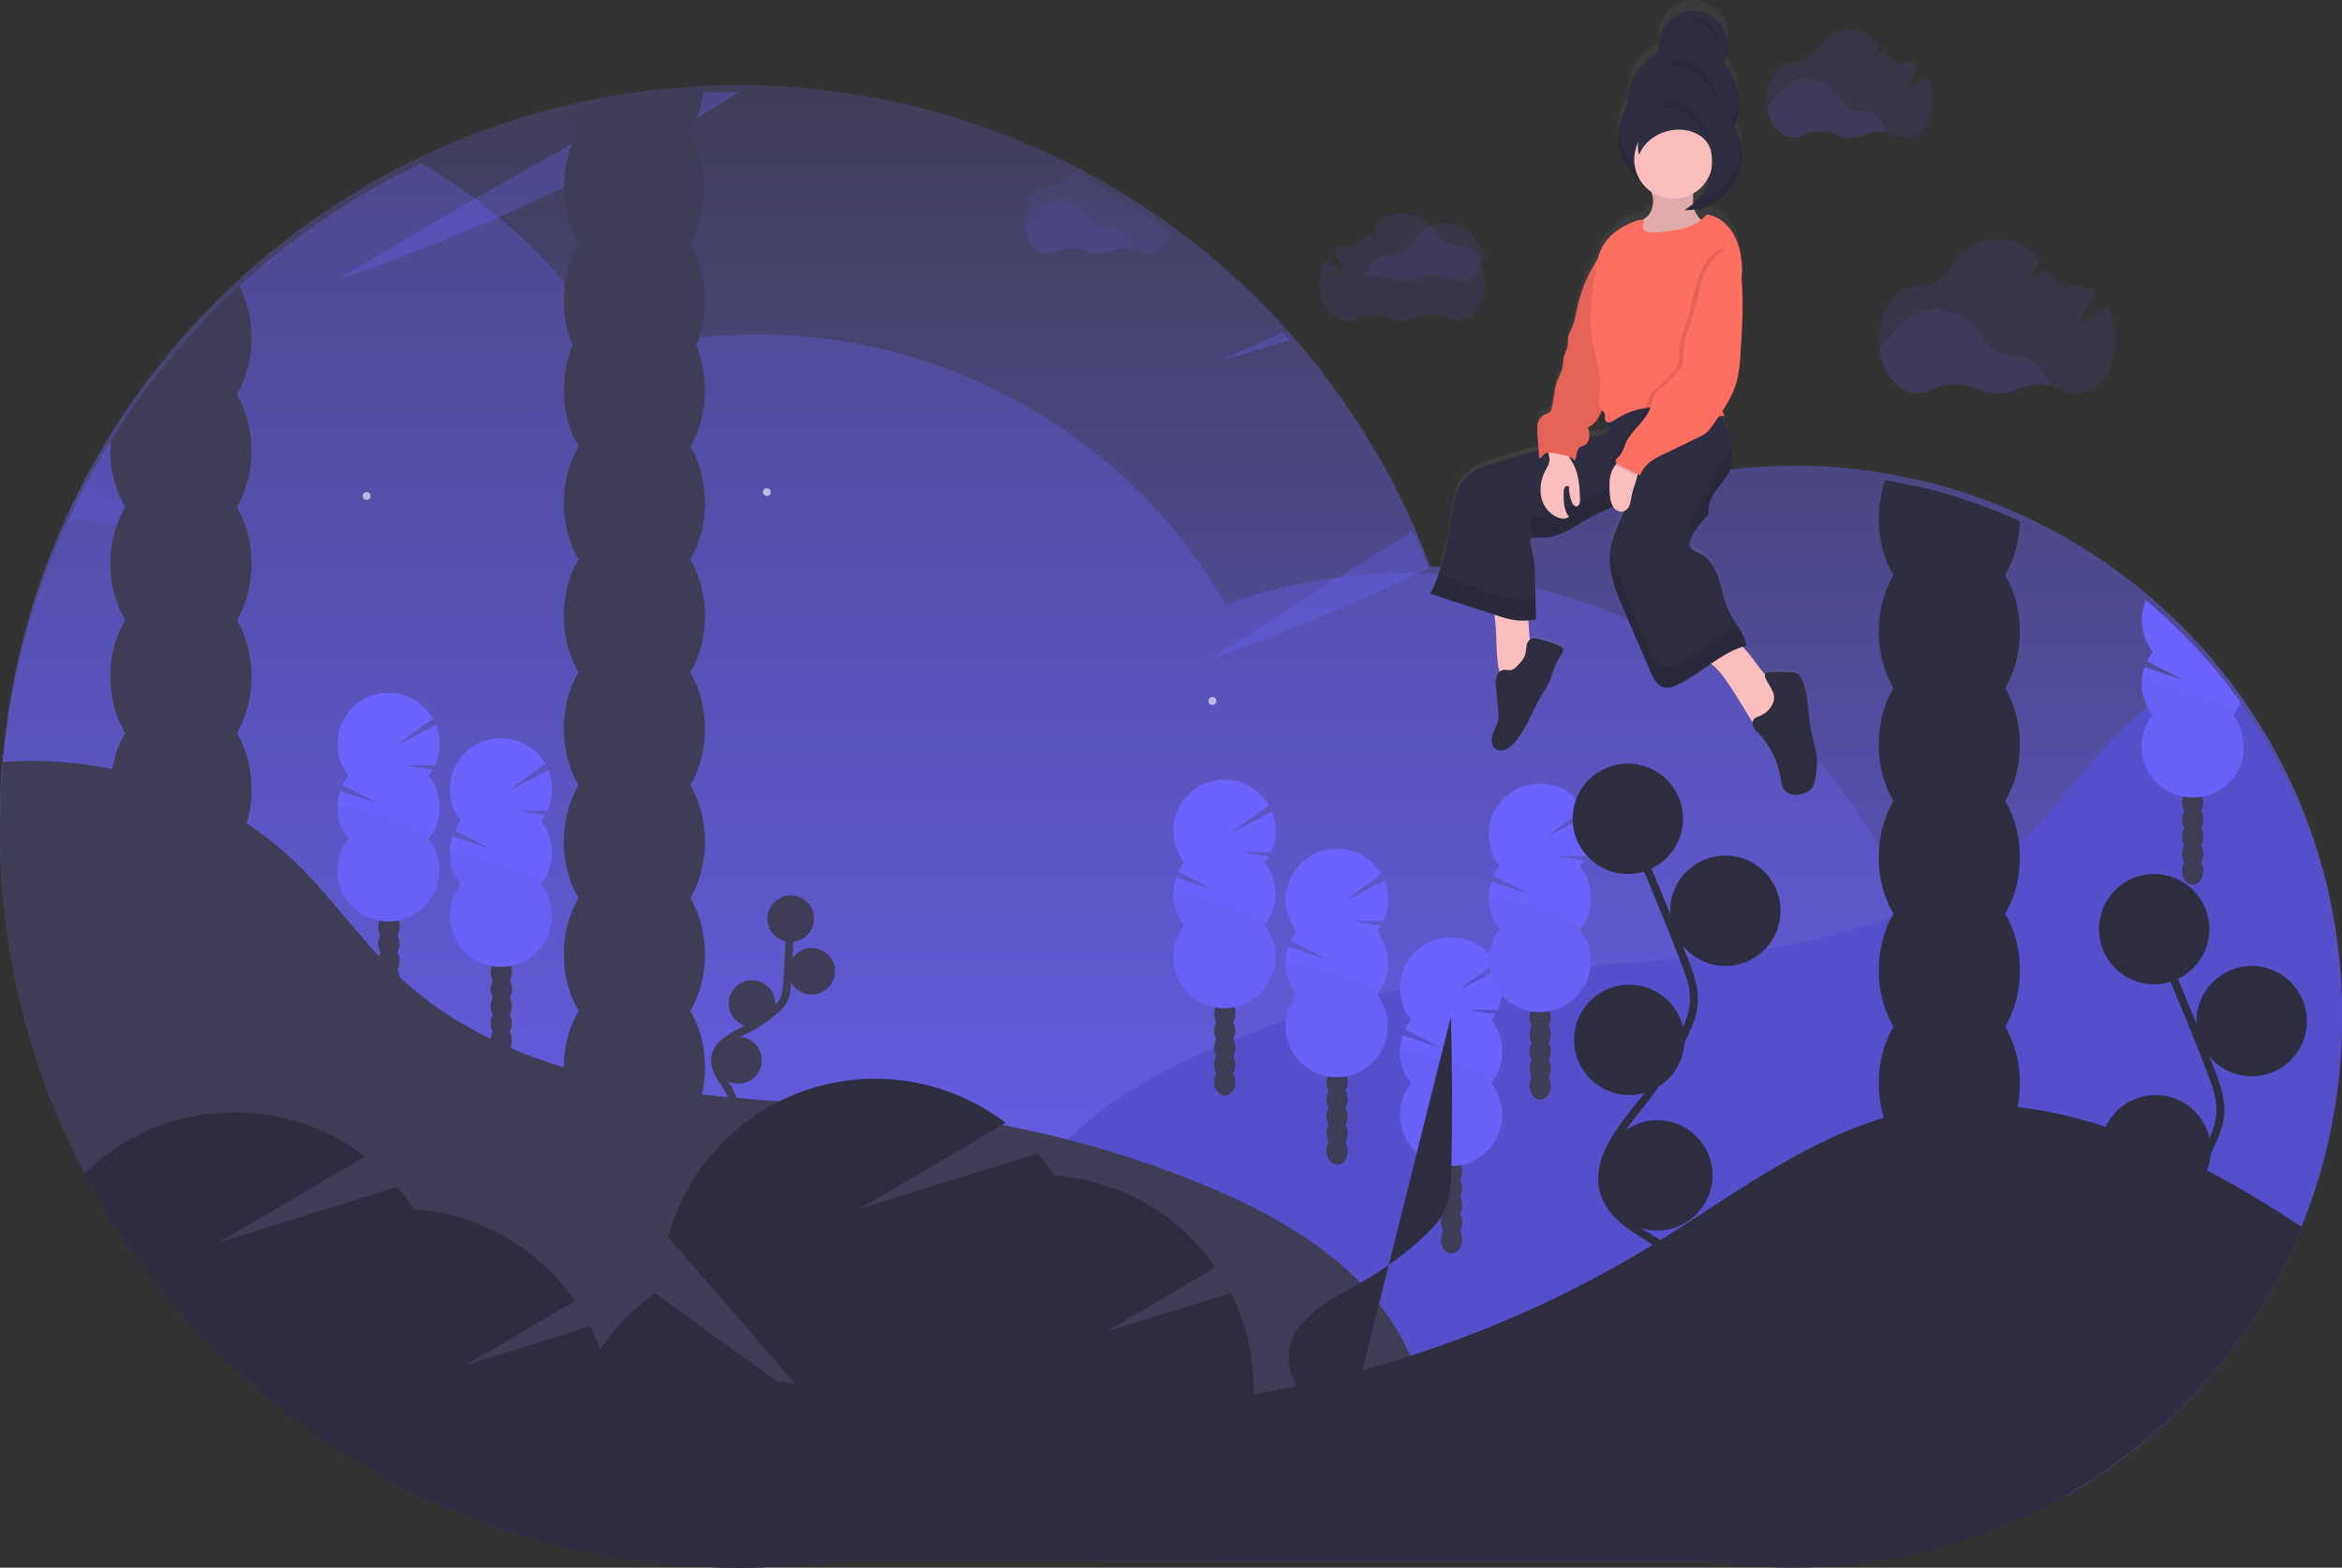 <svg id="dreamer" xmlns="http://www.w3.org/2000/svg" xmlns:xlink="http://www.w3.org/1999/xlink" viewBox="0 0 1188 795.33" shape-rendering="geometricPrecision" text-rendering="geometricPrecision"><rect x="0" y="0" width="1188" height="795.33" fill="#333333" stroke="none"/><style><![CDATA[#dreamer-g4_to {animation: dreamer-g4_to__to 3000ms linear infinite normal forwards}@keyframes dreamer-g4_to__to { 0% {transform: translate(938.295px,42.477px)} 33.333% {transform: translate(938.295px,22.48px)} 66.667% {transform: translate(938.295px,42.48px)} 100% {transform: translate(938.295px,22.48px)} }#dreamer-g5_to {animation: dreamer-g5_to__to 3000ms linear infinite normal forwards}@keyframes dreamer-g5_to__to { 0% {transform: translate(1013.291px,160.48px)} 33.333% {transform: translate(1013.291px,140.481px)} 66.667% {transform: translate(1013.291px,160.481px)} 100% {transform: translate(1013.291px,140.48px)} }#dreamer-g6_to {animation: dreamer-g6_to__to 3000ms linear infinite normal forwards}@keyframes dreamer-g6_to__to { 0% {transform: translate(711.281px,115.465px)} 33.333% {transform: translate(711.281px,95.465px)} 66.667% {transform: translate(711.281px,115.465px)} 100% {transform: translate(711.281px,95.47px)} }]]></style><defs><linearGradient id="dreamer-path1-fill" x1="600" y1="847.66" x2="600" y2="99" spreadMethod="pad" gradientUnits="userSpaceOnUse"><stop id="dreamer-path1-fill-0" offset="0%" stop-color="rgb(108,99,255)"/><stop id="dreamer-path1-fill-1" offset="100%" stop-color="rgb(63,61,86)"/></linearGradient><linearGradient id="dreamer-path42-fill" x1="829.47" y1="455.58" x2="829.47" y2="52.33" spreadMethod="pad" gradientUnits="userSpaceOnUse"><stop id="dreamer-path42-fill-0" offset="0%" stop-color="rgba(128,128,128,0.25)"/><stop id="dreamer-path42-fill-1" offset="54%" stop-color="rgba(128,128,128,0.12)"/><stop id="dreamer-path42-fill-2" offset="100%" stop-color="rgba(128,128,128,0.1)"/></linearGradient></defs><path id="dreamer-path1" d="M1142.29,408.43Q1135.29,398.61,1127.42,389.43C1100.871,358.366,1067.813,333.522,1030.59,316.66C1020.42,312.049,1009.977,308.064,999.32,304.73Q988.22,301.25,976.74,298.73L962.3,295.9C888.845,283.61,813.529,301.258,753.18,344.9Q742.41,343.59,731.38,343.15C731.1,342.38,730.81,341.61,730.51,340.83Q726.83,331.09,722.62,321.63C706.945,286.31,685.895,253.629,660.22,224.75C659.04,223.43,657.86,222.11,656.66,220.81C639.55,202.099,620.602,185.157,600.1,170.24C536.37,123.951,459.627,99.014,380.86,99L380.33,99Q371.57,99,362.92,99.41L340.65,101.09C338.82,101.28,336.99,101.48,335.17,101.71L335.17,101.71L312.66,105.11Q303.72,106.73,294.93,108.8C215.287,127.544,143.955,171.809,91.8,234.85Q82.32,246.28,73.8,258.48C71.09,262.34,68.45,266.23,65.9,270.19C64.67,272.09,63.46,273.99,62.26,275.91Q56.32,285.42,51,295.3Q45.33,305.77,40.32,316.62C40.289,316.678,40.262,316.738,40.24,316.8C29.515,340.044,21.227,364.337,15.51,389.29L15.51,389.29Q13.24,399.13,11.51,409.15Q10.83,412.99,10.25,416.85L10.13,417.71C9.13,424.71,8.24,431.71,7.59,438.84L6.72,438.92C6.79,439.13,6.86,439.34,6.91,439.56C7.098,439.673,7.292,439.777,7.49,439.87C7.41,440.78,7.34,441.69,7.27,442.59C7.32,443.398,7.256,444.21,7.08,445Q6,459,6,473.34C5.901,533.755,20.5,593.286,48.54,646.8L48.93,647.54C77.331,701.388,118.389,747.531,168.57,782C208.47,809.479,253.354,828.899,300.7,839.17L308.97,840.86Q326.11,844.18,343.8,845.86Q361.8,847.6,380.33,847.61C397.5,847.616,414.65,846.446,431.66,844.11L872.05,844.11L875.63,844.66C985.849,860.915,1095.12,809.756,1153.222,714.695C1211.325,619.634,1207.022,499.057,1142.29,408.38Z" transform="matrix(1 0 0 1 -6 -55.811)" fill="url(#dreamer-path1-fill)" stroke="none" stroke-width="1"/><path id="dreamer-path2" d="M995,613.28L995,613.28C994.95,610.01,994.84,606.78,994.66,603.54Q994.34,597.44,993.77,591.39C992.674,579.954,990.861,568.598,988.34,557.39C988.23,556.89,988.11,556.39,987.99,555.88Q984.99,542.93,980.82,530.45Q978,522.07,974.67,514L974.67,514Q973.49,511.09,972.23,508.25C968.364,499.357,964.025,490.678,959.23,482.25L959.23,482.25L958.6,481.15C957.15,478.63,955.6,476.15,954.12,473.64L954.12,473.64L953.51,472.64C953.22,472.17,952.93,471.77,952.68,471.32L952.68,471.26Q949.74,466.59,946.62,462.07C940.091,452.602,932.977,443.551,925.32,434.97L925.32,434.97C914.037,422.337,901.622,410.762,888.23,400.39C874.838,390.018,888.23,400.39,888.23,400.39C884.9,397.84,881.53,395.34,878.08,392.92C878.08,392.92,878.08,392.92,878.08,392.92C841.088,366.883,798.214,350.431,753.3,345.04Q742.53,343.73,731.5,343.29C729.69,343.21,727.88,343.16,726.07,343.13C724.07,343.07,722.07,343.06,720.07,343.06C708.328,343.06,696.598,343.801,684.95,345.28C665.497,347.766,646.368,352.332,627.89,358.9C578.629,274.161,488.017,222.016,390,222C380.192,221.992,370.391,222.516,360.64,223.57C359.56,223.66,358.48,223.79,357.4,223.92C344.177,225.481,331.086,228.004,318.23,231.47C314.41,225.19,310.34,219.04,306.03,213.09C301.72,207.14,297.34,201.5,292.66,196Q286.66,189,280.28,182.38C280.148,182.233,280.007,182.092,279.86,181.96C273.221,175.147,266.232,168.685,258.92,162.6C255.02,159.34,251.03,156.18,246.92,153.16Q239.21,147.4,231.09,142.22Q225.39,138.56,219.51,135.22C170.211,158.764,126.631,192.762,91.8,234.85Q82.32,246.28,73.8,258.48C71.09,262.34,68.45,266.23,65.9,270.19C64.67,272.09,63.46,273.99,62.26,275.91Q56.32,285.42,51,295.3Q45.33,305.77,40.32,316.62C40.289,316.678,40.262,316.738,40.24,316.8C29.515,340.044,21.227,364.337,15.51,389.29L15.51,389.29Q13.24,399.13,11.51,409.15Q10.83,412.99,10.25,416.85L10.13,417.71C9.13,424.71,8.24,431.71,7.59,438.84L6.72,438.92C6.79,439.13,6.86,439.34,6.91,439.56C7.098,439.673,7.292,439.777,7.49,439.87C7.41,440.78,7.34,441.69,7.27,442.59C7.32,443.398,7.256,444.21,7.08,445Q6,459,6,473.34C5.901,533.755,20.5,593.286,48.54,646.8C48.87,646.85,49.21,646.9,49.54,646.93L49.54,646.93C84.764,651.224,120.485,648.691,154.75,639.47Q159.43,647.19,164.61,654.57Q168.44,660.05,172.53,665.31C195.173,694.527,223.448,718.905,255.68,737C257.09,737.8,258.52,738.57,259.95,739.34C272.805,746.257,286.199,752.123,300,756.88Q308,759.67,316.31,761.97C316.62,762.05,316.93,762.15,317.24,762.22C334.61,766.966,352.406,769.98,370.37,771.22Q380.09,771.93,389.99,771.93C404.841,771.93,419.669,770.739,434.33,768.37C443.484,766.879,452.556,764.919,461.51,762.5L461.51,762.5Q472.01,759.69,482.16,756.07Q485.01,760.96,488.05,765.71C494.957,776.561,502.626,786.907,511,796.67Q517.29,804.05,524.11,810.96C536.195,823.233,549.403,834.349,563.56,844.16L872.05,844.16L875.63,844.71C890.089,834.771,903.572,823.484,915.9,811C955.308,771.059,981.52,719.993,991,664.69Q992.37,656.69,993.27,648.63C994.411,638.46,994.989,628.234,995,618C995,616.4,995,614.84,995,613.28Z" transform="matrix(1 0 0 1 -6 -52.33)" opacity="0.3" fill="rgb(108,99,255)" stroke="none" stroke-width="1"/><path id="dreamer-path3" d="M1194,569.87C1193.928,669.454,1140.649,761.41,1054.29,811L512.83,811Q511.83,803.85,511.02,796.71C510.59,793.15,510.19,789.6,509.81,786.04C509.15,779.86,508.57,773.63,508.12,767.35C505.72,733.73,507.12,699.35,520.52,669.26C522.212,665.409,524.108,661.65,526.2,658C529.296,652.624,532.789,647.486,536.65,642.63C540.073,638.341,543.746,634.257,547.65,630.4C552.896,625.236,558.478,620.426,564.36,616C567.17,613.87,570.06,611.8,573,609.81L573.54,609.45C588.61,599.31,605.19,591.01,621.89,583.93L625.35,582.49L626.25,582.12C627.88,581.44,629.51,580.79,631.14,580.12L631.79,579.86Q645,574.6,658.4,570.1Q681.16,562.43,704.57,556.91Q710.39,555.53,716.25,554.3Q721.92,553.09,727.62,552.02Q740.23,549.62,752.94,547.86C753.82,547.74,754.69,547.62,755.57,547.52L761.11,546.79L762.11,546.67C763.7,546.47,765.3,546.29,766.9,546.11C773.43,545.36,779.97,544.72,786.51,544.11C786.51,544.11,786.51,544.11,786.51,544.11C786.77,544.11,787.02,544.11,787.27,544.02L787.33,544.02Q797.72,543.14,808.13,542.38L812.99,542.02L816.99,541.74Q828.87,540.9,840.75,540.06C847.17,539.57,853.58,539.06,859.99,538.49C861.08,538.4,862.16,538.31,863.25,538.2L865.46,537.99C865.661,537.985,865.862,537.965,866.06,537.93L866.34,537.93L870.05,537.56C870.123,537.555,870.197,537.555,870.27,537.56L870.27,537.56C871.34,537.46,872.39,537.35,873.45,537.23C881.95,536.35,890.45,535.31,898.89,534.04L901.47,533.66C916.104,531.418,930.588,528.286,944.84,524.28Q949.72,522.89,954.54,521.34Q960.07,519.55,965.54,517.54L967.08,516.97C969.62,515.97,972.14,514.97,974.64,513.97L974.64,513.97C978.28,512.47,981.88,510.86,985.42,509.17L985.88,508.96Q992.2,505.96,998.28,502.52C1000.16,501.46,1002.03,500.36,1003.87,499.23C1013.199,493.611,1021.989,487.144,1030.13,479.91C1030.75,479.35,1031.36,478.8,1031.96,478.24L1032.16,478.06C1040.108,470.517,1047.595,462.503,1054.58,454.06C1064.52,442.38,1074.14,430.37,1085.11,419.68Q1089.91,415,1095.11,410.68C1099.11,407.38,1103.19,404.27,1107.43,401.35L1108.06,400.91C1114.267,396.655,1120.733,392.791,1127.42,389.34Q1135.27,398.51,1142.29,408.34C1176.026,455.435,1194.114,511.939,1194,569.87Z" transform="matrix(1 0 0 1 -6 -52.33)" fill="rgb(108,99,255)" stroke="none" stroke-width="1"/><path id="dreamer-path4" d="M1194,569.87C1193.928,669.454,1140.649,761.41,1054.29,811L512.83,811Q511.83,803.85,511.02,796.71C510.59,793.15,510.19,789.6,509.81,786.04C509.15,779.86,508.57,773.63,508.12,767.35C505.72,733.73,507.12,699.35,520.52,669.26C522.212,665.409,524.108,661.65,526.2,658C529.296,652.624,532.789,647.486,536.65,642.63C540.073,638.341,543.746,634.257,547.65,630.4C552.896,625.236,558.478,620.426,564.36,616C567.17,613.87,570.06,611.8,573,609.81L573.54,609.45C588.61,599.31,605.19,591.01,621.89,583.93L625.35,582.49L626.25,582.12C627.88,581.44,629.51,580.79,631.14,580.12L631.79,579.86Q645,574.6,658.4,570.1Q681.16,562.43,704.57,556.91Q710.39,555.53,716.25,554.3Q721.92,553.09,727.62,552.02Q740.23,549.62,752.94,547.86C753.82,547.74,754.69,547.62,755.57,547.52L761.11,546.79L762.11,546.67C763.7,546.47,765.3,546.29,766.9,546.11C773.43,545.36,779.97,544.72,786.51,544.11C786.51,544.11,786.51,544.11,786.51,544.11C786.77,544.11,787.02,544.11,787.27,544.02L787.33,544.02Q797.72,543.14,808.13,542.38L812.99,542.02L816.99,541.74Q828.87,540.9,840.75,540.06C847.17,539.57,853.58,539.06,859.99,538.49C861.08,538.4,862.16,538.31,863.25,538.2L865.46,537.99C865.661,537.985,865.862,537.965,866.06,537.93L866.34,537.93L870.05,537.56C870.123,537.555,870.197,537.555,870.27,537.56L870.27,537.56C871.34,537.46,872.39,537.35,873.45,537.23C881.95,536.35,890.45,535.31,898.89,534.04L901.47,533.66C916.104,531.418,930.588,528.286,944.84,524.28Q949.72,522.89,954.54,521.34Q960.07,519.55,965.54,517.54L967.08,516.97C969.62,515.97,972.14,514.97,974.64,513.97L974.64,513.97C978.28,512.47,981.88,510.86,985.42,509.17L985.88,508.96Q992.2,505.96,998.28,502.52C1000.16,501.46,1002.03,500.36,1003.87,499.23C1013.199,493.611,1021.989,487.144,1030.13,479.91C1030.75,479.35,1031.36,478.8,1031.96,478.24L1032.16,478.06C1040.108,470.517,1047.595,462.503,1054.58,454.06C1064.52,442.38,1074.14,430.37,1085.11,419.68Q1089.91,415,1095.11,410.68C1099.11,407.38,1103.19,404.27,1107.43,401.35L1108.06,400.91C1114.267,396.655,1120.733,392.791,1127.42,389.34Q1135.27,398.51,1142.29,408.34C1176.026,455.435,1194.114,511.939,1194,569.87Z" transform="matrix(1 0 0 1 -6 -52.33)" opacity="0.2" fill="rgb(0,0,0)" stroke="none" stroke-width="1"/><ellipse id="dreamer-ellipse1" rx="5.41" ry="7.09" transform="matrix(1 0 0 1 197.29 504.78)" fill="rgb(63,61,86)" stroke="none" stroke-width="1"/><ellipse id="dreamer-ellipse2" rx="5.41" ry="7.09" transform="matrix(1 0 0 1 197.29 496.12)" fill="rgb(63,61,86)" stroke="none" stroke-width="1"/><ellipse id="dreamer-ellipse3" rx="5.41" ry="7.09" transform="matrix(1 0 0 1 197.29 487.46)" fill="rgb(63,61,86)" stroke="none" stroke-width="1"/><ellipse id="dreamer-ellipse4" rx="5.41" ry="7.09" transform="matrix(1 0 0 1 197.29 478.8)" fill="rgb(63,61,86)" stroke="none" stroke-width="1"/><ellipse id="dreamer-ellipse5" rx="5.41" ry="7.09" transform="matrix(1 0 0 1 197.29 470.14)" fill="rgb(63,61,86)" stroke="none" stroke-width="1"/><ellipse id="dreamer-ellipse6" rx="5.41" ry="7.09" transform="matrix(1 0 0 1 197.29 461.48)" fill="rgb(63,61,86)" stroke="none" stroke-width="1"/><ellipse id="dreamer-ellipse7" rx="5.41" ry="7.09" transform="matrix(1 0 0 1 197.29 452.82)" fill="rgb(63,61,86)" stroke="none" stroke-width="1"/><path id="dreamer-path5" d="M223.55,445.88C224.285,444.927,224.953,443.925,225.55,442.88L211.33,440.55L226.71,440.66C229.686,434.171,229.864,426.744,227.2,420.12L206.56,430.82L225.56,416.82C220.71,408.405,211.565,403.406,201.864,403.867C192.162,404.328,183.532,410.172,179.502,419.008C175.472,427.845,176.718,438.193,182.73,445.82C181.562,447.284,180.556,448.87,179.73,450.55L198.2,460.14L178.51,453.53C175.698,461.831,177.271,470.991,182.69,477.88C174.328,488.51,175.541,503.782,185.475,512.959C195.41,522.136,210.73,522.136,220.665,512.959C230.599,503.782,231.812,488.51,223.45,477.88C230.852,468.475,230.852,455.225,223.45,445.82Z" transform="matrix(1 0 0 1 -6 -52.33)" fill="rgb(108,99,255)" stroke="none" stroke-width="1"/><path id="dreamer-path6" d="M177.24,461.91C177.241,467.715,179.196,473.351,182.79,477.91C174.428,488.54,175.641,503.812,185.575,512.989C195.51,522.166,210.83,522.166,220.765,512.989C230.699,503.812,231.912,488.54,223.55,477.91C227,473.53,177.24,459,177.24,461.91Z" transform="matrix(1 0 0 1 -6 -52.33)" opacity="0.03" fill="rgb(0,0,0)" stroke="none" stroke-width="1"/><ellipse id="dreamer-ellipse8" rx="5.41" ry="7.09" transform="matrix(1 0 0 1 254.29 527.78)" fill="rgb(63,61,86)" stroke="none" stroke-width="1"/><ellipse id="dreamer-ellipse9" rx="5.41" ry="7.09" transform="matrix(1 0 0 1 254.29 519.12)" fill="rgb(63,61,86)" stroke="none" stroke-width="1"/><ellipse id="dreamer-ellipse10" rx="5.41" ry="7.09" transform="matrix(1 0 0 1 254.29 510.46)" fill="rgb(63,61,86)" stroke="none" stroke-width="1"/><ellipse id="dreamer-ellipse11" rx="5.41" ry="7.09" transform="matrix(1 0 0 1 254.29 501.8)" fill="rgb(63,61,86)" stroke="none" stroke-width="1"/><ellipse id="dreamer-ellipse12" rx="5.41" ry="7.09" transform="matrix(1 0 0 1 254.29 493.14)" fill="rgb(63,61,86)" stroke="none" stroke-width="1"/><ellipse id="dreamer-ellipse13" rx="5.41" ry="7.09" transform="matrix(1 0 0 1 254.29 484.48)" fill="rgb(63,61,86)" stroke="none" stroke-width="1"/><ellipse id="dreamer-ellipse14" rx="5.41" ry="7.09" transform="matrix(1 0 0 1 254.29 475.82)" fill="rgb(63,61,86)" stroke="none" stroke-width="1"/><path id="dreamer-path7" d="M280.55,468.88C281.285,467.927,281.953,466.925,282.55,465.88L268.33,463.55L283.71,463.66C286.686,457.171,286.864,449.744,284.2,443.12L263.56,453.82L282.56,439.82C277.71,431.405,268.565,426.406,258.864,426.867C249.162,427.328,240.532,433.172,236.502,442.008C232.472,450.845,233.718,461.193,239.73,468.82C238.562,470.284,237.556,471.87,236.73,473.55L255.2,483.14L235.51,476.53C232.698,484.831,234.271,493.991,239.69,500.88C231.328,511.51,232.541,526.782,242.475,535.959C252.41,545.136,267.73,545.136,277.665,535.959C287.599,526.782,288.812,511.51,280.45,500.88C287.852,491.475,287.852,478.225,280.45,468.82Z" transform="matrix(1 0 0 1 -6 -52.33)" fill="rgb(108,99,255)" stroke="none" stroke-width="1"/><path id="dreamer-path8" d="M234.24,484.91C234.241,490.715,236.196,496.351,239.79,500.91C231.428,511.54,232.641,526.812,242.575,535.989C252.51,545.166,267.83,545.166,277.765,535.989C287.699,526.812,288.912,511.54,280.55,500.91C284,496.53,234.24,482,234.24,484.91Z" transform="matrix(1 0 0 1 -6 -52.33)" opacity="0.03" fill="rgb(0,0,0)" stroke="none" stroke-width="1"/><ellipse id="dreamer-ellipse15" rx="5.41" ry="7.09" transform="matrix(1 0 0 1 621.29 548.78)" fill="rgb(63,61,86)" stroke="none" stroke-width="1"/><ellipse id="dreamer-ellipse16" rx="5.41" ry="7.09" transform="matrix(1 0 0 1 621.29 540.12)" fill="rgb(63,61,86)" stroke="none" stroke-width="1"/><ellipse id="dreamer-ellipse17" rx="5.41" ry="7.09" transform="matrix(1 0 0 1 621.29 531.46)" fill="rgb(63,61,86)" stroke="none" stroke-width="1"/><ellipse id="dreamer-ellipse18" rx="5.41" ry="7.09" transform="matrix(1 0 0 1 621.29 522.8)" fill="rgb(63,61,86)" stroke="none" stroke-width="1"/><ellipse id="dreamer-ellipse19" rx="5.41" ry="7.09" transform="matrix(1 0 0 1 621.29 514.14)" fill="rgb(63,61,86)" stroke="none" stroke-width="1"/><ellipse id="dreamer-ellipse20" rx="5.41" ry="7.09" transform="matrix(1 0 0 1 621.29 505.48)" fill="rgb(63,61,86)" stroke="none" stroke-width="1"/><ellipse id="dreamer-ellipse21" rx="5.41" ry="7.09" transform="matrix(1 0 0 1 621.29 496.82)" fill="rgb(63,61,86)" stroke="none" stroke-width="1"/><path id="dreamer-path9" d="M647.55,489.88C648.285,488.927,648.953,487.925,649.55,486.88L635.33,484.55L650.71,484.66C653.686,478.171,653.864,470.744,651.2,464.12L630.56,474.82L649.56,460.82C644.71,452.405,635.565,447.406,625.864,447.867C616.162,448.328,607.532,454.172,603.502,463.008C599.472,471.845,600.718,482.193,606.73,489.82C605.562,491.284,604.556,492.87,603.73,494.55L622.2,504.14L602.51,497.53C599.698,505.831,601.271,514.991,606.69,521.88C598.328,532.51,599.541,547.782,609.475,556.959C619.41,566.136,634.73,566.136,644.665,556.959C654.599,547.782,655.812,532.51,647.45,521.88C654.852,512.475,654.852,499.225,647.45,489.82Z" transform="matrix(1 0 0 1 -6 -52.33)" fill="rgb(108,99,255)" stroke="none" stroke-width="1"/><path id="dreamer-path10" d="M601.24,505.91C601.241,511.715,603.196,517.351,606.79,521.91C598.428,532.54,599.641,547.812,609.575,556.989C619.51,566.166,634.83,566.166,644.765,556.989C654.699,547.812,655.912,532.54,647.55,521.91C651,517.53,601.24,503,601.24,505.91Z" transform="matrix(1 0 0 1 -6 -52.33)" opacity="0.03" fill="rgb(0,0,0)" stroke="none" stroke-width="1"/><ellipse id="dreamer-ellipse22" rx="5.41" ry="7.09" transform="matrix(1 0 0 1 678.29 583.78)" fill="rgb(63,61,86)" stroke="none" stroke-width="1"/><ellipse id="dreamer-ellipse23" rx="5.41" ry="7.09" transform="matrix(1 0 0 1 678.29 575.12)" fill="rgb(63,61,86)" stroke="none" stroke-width="1"/><ellipse id="dreamer-ellipse24" rx="5.41" ry="7.09" transform="matrix(1 0 0 1 678.29 566.46)" fill="rgb(63,61,86)" stroke="none" stroke-width="1"/><ellipse id="dreamer-ellipse25" rx="5.41" ry="7.09" transform="matrix(1 0 0 1 678.29 557.8)" fill="rgb(63,61,86)" stroke="none" stroke-width="1"/><ellipse id="dreamer-ellipse26" rx="5.41" ry="7.09" transform="matrix(1 0 0 1 678.29 549.14)" fill="rgb(63,61,86)" stroke="none" stroke-width="1"/><ellipse id="dreamer-ellipse27" rx="5.41" ry="7.09" transform="matrix(1 0 0 1 678.29 540.48)" fill="rgb(63,61,86)" stroke="none" stroke-width="1"/><ellipse id="dreamer-ellipse28" rx="5.41" ry="7.09" transform="matrix(1 0 0 1 678.29 531.82)" fill="rgb(63,61,86)" stroke="none" stroke-width="1"/><path id="dreamer-path11" d="M704.55,524.88C705.285,523.927,705.953,522.925,706.55,521.88L692.33,519.55L707.71,519.66C710.686,513.171,710.864,505.744,708.2,499.12L687.56,509.82L706.56,495.82C701.71,487.405,692.565,482.406,682.864,482.867C673.162,483.328,664.532,489.172,660.502,498.008C656.472,506.845,657.718,517.193,663.73,524.82C662.562,526.284,661.556,527.87,660.73,529.55L679.2,539.14L659.51,532.53C656.698,540.831,658.271,549.991,663.69,556.88C655.328,567.51,656.541,582.782,666.475,591.959C676.41,601.136,691.73,601.136,701.665,591.959C711.599,582.782,712.812,567.51,704.45,556.88C711.852,547.475,711.852,534.225,704.45,524.82Z" transform="matrix(1 0 0 1 -6 -52.33)" fill="rgb(108,99,255)" stroke="none" stroke-width="1"/><path id="dreamer-path12" d="M658.24,540.91C658.241,546.715,660.196,552.351,663.79,556.91C655.428,567.54,656.641,582.812,666.575,591.989C676.51,601.166,691.83,601.166,701.765,591.989C711.699,582.812,712.912,567.54,704.55,556.91C708,552.53,658.24,538,658.24,540.91Z" transform="matrix(1 0 0 1 -6 -52.33)" opacity="0.03" fill="rgb(0,0,0)" stroke="none" stroke-width="1"/><ellipse id="dreamer-ellipse29" rx="5.41" ry="7.09" transform="matrix(1 0 0 1 736.29 628.78)" fill="rgb(63,61,86)" stroke="none" stroke-width="1"/><ellipse id="dreamer-ellipse30" rx="5.41" ry="7.09" transform="matrix(1 0 0 1 736.29 620.12)" fill="rgb(63,61,86)" stroke="none" stroke-width="1"/><ellipse id="dreamer-ellipse31" rx="5.41" ry="7.09" transform="matrix(1 0 0 1 736.29 611.46)" fill="rgb(63,61,86)" stroke="none" stroke-width="1"/><ellipse id="dreamer-ellipse32" rx="5.41" ry="7.09" transform="matrix(1 0 0 1 736.29 602.8)" fill="rgb(63,61,86)" stroke="none" stroke-width="1"/><ellipse id="dreamer-ellipse33" rx="5.41" ry="7.09" transform="matrix(1 0 0 1 736.29 594.14)" fill="rgb(63,61,86)" stroke="none" stroke-width="1"/><ellipse id="dreamer-ellipse34" rx="5.41" ry="7.09" transform="matrix(1 0 0 1 736.29 585.48)" fill="rgb(63,61,86)" stroke="none" stroke-width="1"/><ellipse id="dreamer-ellipse35" rx="5.41" ry="7.09" transform="matrix(1 0 0 1 736.29 576.82)" fill="rgb(63,61,86)" stroke="none" stroke-width="1"/><path id="dreamer-path13" d="M762.55,569.88C763.285,568.927,763.953,567.925,764.55,566.88L750.33,564.55L765.71,564.66C768.686,558.171,768.864,550.744,766.2,544.12L745.56,554.82L764.56,540.82C759.71,532.405,750.565,527.406,740.864,527.867C731.162,528.328,722.532,534.172,718.502,543.008C714.472,551.845,715.718,562.193,721.73,569.82C720.562,571.284,719.556,572.87,718.73,574.55L737.2,584.14L717.51,577.53C714.698,585.831,716.271,594.991,721.69,601.88C713.328,612.51,714.541,627.782,724.475,636.959C734.41,646.136,749.73,646.136,759.665,636.959C769.599,627.782,770.812,612.51,762.45,601.88C769.852,592.475,769.852,579.225,762.45,569.82Z" transform="matrix(1 0 0 1 -6 -52.33)" fill="rgb(108,99,255)" stroke="none" stroke-width="1"/><path id="dreamer-path14" d="M716.24,585.91C716.241,591.715,718.196,597.351,721.79,601.91C713.428,612.54,714.641,627.812,724.575,636.989C734.51,646.166,749.83,646.166,759.765,636.989C769.699,627.812,770.912,612.54,762.55,601.91C766,597.53,716.24,583,716.24,585.91Z" transform="matrix(1 0 0 1 -6 -52.33)" opacity="0.03" fill="rgb(0,0,0)" stroke="none" stroke-width="1"/><ellipse id="dreamer-ellipse36" rx="5.41" ry="7.09" transform="matrix(1 0 0 1 781.29 550.78)" fill="rgb(63,61,86)" stroke="none" stroke-width="1"/><ellipse id="dreamer-ellipse37" rx="5.41" ry="7.09" transform="matrix(1 0 0 1 781.29 542.12)" fill="rgb(63,61,86)" stroke="none" stroke-width="1"/><ellipse id="dreamer-ellipse38" rx="5.41" ry="7.09" transform="matrix(1 0 0 1 781.29 533.46)" fill="rgb(63,61,86)" stroke="none" stroke-width="1"/><ellipse id="dreamer-ellipse39" rx="5.41" ry="7.09" transform="matrix(1 0 0 1 781.29 524.8)" fill="rgb(63,61,86)" stroke="none" stroke-width="1"/><ellipse id="dreamer-ellipse40" rx="5.41" ry="7.09" transform="matrix(1 0 0 1 781.29 516.14)" fill="rgb(63,61,86)" stroke="none" stroke-width="1"/><ellipse id="dreamer-ellipse41" rx="5.41" ry="7.09" transform="matrix(1 0 0 1 781.29 507.48)" fill="rgb(63,61,86)" stroke="none" stroke-width="1"/><ellipse id="dreamer-ellipse42" rx="5.41" ry="7.09" transform="matrix(1 0 0 1 781.29 498.82)" fill="rgb(63,61,86)" stroke="none" stroke-width="1"/><path id="dreamer-path15" d="M807.55,491.88C808.285,490.927,808.953,489.925,809.55,488.88L795.33,486.55L810.71,486.66C813.686,480.171,813.864,472.744,811.2,466.12L790.56,476.82L809.56,462.82C804.71,454.405,795.565,449.406,785.864,449.867C776.162,450.328,767.532,456.172,763.502,465.008C759.472,473.845,760.718,484.193,766.73,491.82C765.562,493.284,764.556,494.87,763.73,496.55L782.2,506.14L762.51,499.53C759.698,507.831,761.271,516.991,766.69,523.88C758.328,534.51,759.541,549.782,769.475,558.959C779.41,568.136,794.73,568.136,804.665,558.959C814.599,549.782,815.812,534.51,807.45,523.88C814.852,514.475,814.852,501.225,807.45,491.82Z" transform="matrix(1 0 0 1 -6 -52.33)" fill="rgb(108,99,255)" stroke="none" stroke-width="1"/><path id="dreamer-path16" d="M761.24,507.91C761.241,513.715,763.196,519.351,766.79,523.91C758.428,534.54,759.641,549.812,769.575,558.989C779.51,568.166,794.83,568.166,804.765,558.989C814.699,549.812,815.912,534.54,807.55,523.91C811,519.53,761.24,505,761.24,507.91Z" transform="matrix(1 0 0 1 -6 -52.33)" opacity="0.03" fill="rgb(0,0,0)" stroke="none" stroke-width="1"/><ellipse id="dreamer-ellipse43" rx="5.41" ry="7.09" transform="matrix(1 0 0 1 1112.29 441.78)" fill="rgb(63,61,86)" stroke="none" stroke-width="1"/><ellipse id="dreamer-ellipse44" rx="5.41" ry="7.09" transform="matrix(1 0 0 1 1112.29 433.12)" fill="rgb(63,61,86)" stroke="none" stroke-width="1"/><ellipse id="dreamer-ellipse45" rx="5.41" ry="7.09" transform="matrix(1 0 0 1 1112.29 424.46)" fill="rgb(63,61,86)" stroke="none" stroke-width="1"/><ellipse id="dreamer-ellipse46" rx="5.41" ry="7.09" transform="matrix(1 0 0 1 1112.29 415.8)" fill="rgb(63,61,86)" stroke="none" stroke-width="1"/><ellipse id="dreamer-ellipse47" rx="5.41" ry="7.09" transform="matrix(1 0 0 1 1112.29 407.14)" fill="rgb(63,61,86)" stroke="none" stroke-width="1"/><ellipse id="dreamer-ellipse48" rx="5.41" ry="7.09" transform="matrix(1 0 0 1 1112.29 398.48)" fill="rgb(63,61,86)" stroke="none" stroke-width="1"/><ellipse id="dreamer-ellipse49" rx="5.41" ry="7.09" transform="matrix(1 0 0 1 1112.29 389.82)" fill="rgb(63,61,86)" stroke="none" stroke-width="1"/><path id="dreamer-path17" d="M1144.1,431C1144.1,431.39,1144.1,431.8,1144.1,432.18C1144.1,432.56,1144.1,432.69,1144.1,432.94C1144.1,433.19,1144.1,433.32,1144.1,433.51C1144.1,433.7,1144.1,433.82,1144.1,433.97C1144.1,434.12,1144.03,434.52,1143.99,434.8C1143.99,434.91,1143.99,435.02,1143.99,435.14C1143.99,435.44,1143.89,435.71,1143.83,436C1143.805,436.168,1143.772,436.335,1143.73,436.5C1143.66,436.87,1143.57,437.22,1143.47,437.58C1143.37,437.94,1143.28,438.31,1143.17,438.65C1142.923,439.481,1142.626,440.295,1142.28,441.09C1142.12,441.49,1141.95,441.87,1141.76,442.25C1141.57,442.63,1141.42,442.94,1141.24,443.25C1141.06,443.56,1140.95,443.79,1140.8,444.05C1140.65,444.31,1140.5,444.55,1140.33,444.8C1140.16,445.05,1140.21,445,1140.14,445.11C1140.07,445.22,1139.86,445.54,1139.72,445.74C1139.58,445.94,1139.63,445.87,1139.57,445.94C1139.4,446.2,1139.21,446.46,1139.01,446.71C1138.021,448.007,1136.913,449.209,1135.7,450.3C1135.44,450.54,1135.18,450.76,1134.91,450.98L1134.82,451.05L1134.11,451.62L1133.73,451.89C1133.5,452.07,1133.25,452.24,1133.01,452.4C1131.877,453.183,1130.679,453.869,1129.43,454.45C1129.106,454.614,1128.772,454.757,1128.43,454.88C1128.11,455.02,1127.79,455.15,1127.43,455.26C1127.07,455.37,1127.02,455.43,1126.81,455.49L1126.45,455.62L1125.45,455.9L1124.45,456.17C1124.326,456.206,1124.199,456.233,1124.07,456.25L1123.22,456.43C1122.6,456.56,1121.98,456.67,1121.35,456.74L1121.25,456.74C1121.03,456.74,1120.8,456.8,1120.58,456.81C1120.321,456.845,1120.061,456.865,1119.8,456.87L1119.29,456.87C1118.94,456.87,1118.58,456.87,1118.22,456.87C1117.86,456.87,1117.52,456.87,1117.22,456.87L1116.83,456.87C1116.572,456.865,1116.315,456.845,1116.06,456.81C1115.846,456.805,1115.632,456.785,1115.42,456.75L1115.42,456.75C1114.77,456.68,1114.13,456.6,1113.5,456.47C1113.16,456.41,1112.83,456.33,1112.5,456.25C1112.424,456.248,1112.349,456.231,1112.28,456.2C1110.879,455.87,1109.508,455.425,1108.18,454.87C1107.463,454.573,1106.762,454.239,1106.08,453.87C1105.76,453.7,1105.43,453.52,1105.08,453.33L1104.38,452.9C1103.92,452.62,1103.47,452.31,1103.03,451.99C1102.85,451.86,1102.67,451.73,1102.49,451.58C1102.357,451.491,1102.23,451.395,1102.11,451.29C1101.92,451.13,1101.73,450.99,1101.54,450.82C1101.481,450.788,1101.43,450.744,1101.39,450.69C1101.14,450.49,1100.9,450.26,1100.66,450.05C1099.846,449.3,1099.081,448.498,1098.37,447.65C1098.13,447.37,1097.9,447.08,1097.68,446.8C1097.46,446.52,1097.36,446.38,1097.22,446.17C1097.08,445.96,1096.98,445.84,1096.87,445.68C1096.76,445.52,1096.56,445.23,1096.41,444.99C1096.26,444.75,1096.04,444.39,1095.86,444.09C1095.5,443.49,1095.17,442.87,1094.86,442.24C1094.72,441.95,1094.59,441.67,1094.47,441.37C1094.24,440.87,1094.03,440.37,1093.84,439.8C1093.7,439.44,1093.58,439.07,1093.47,438.7C1093.36,438.33,1093.23,437.9,1093.13,437.49C1093.125,437.474,1093.125,437.456,1093.13,437.44C1093.04,437.08,1092.95,436.71,1092.88,436.36C1092.81,436.01,1092.75,435.74,1092.71,435.43C1092.67,435.12,1092.61,434.87,1092.57,434.59C1092.565,434.517,1092.565,434.443,1092.57,434.37C1092.51,434.04,1092.48,433.69,1092.45,433.37C1092.42,433.05,1092.38,432.59,1092.37,432.21C1092.36,431.83,1092.37,431.42,1092.37,431.02C1092.371,425.215,1094.326,419.579,1097.92,415.02C1097.48,414.46,1097.06,413.89,1096.68,413.3C1096.55,413.11,1096.43,412.93,1096.32,412.74C1096.21,412.55,1095.99,412.2,1095.84,411.93C1095.69,411.66,1095.47,411.29,1095.29,410.93C1095.27,410.902,1095.253,410.872,1095.24,410.84C1094.894,410.189,1094.58,409.522,1094.3,408.84C1094.2,408.6,1094.11,408.37,1094.02,408.14C1093.77,407.47,1093.55,406.8,1093.35,406.14C1093.124,405.354,1092.941,404.556,1092.8,403.75C1092.75,403.51,1092.71,403.26,1092.68,403.02C1092.674,403,1092.674,402.98,1092.68,402.96C1092.68,402.72,1092.6,402.49,1092.57,402.25C1092.5,401.68,1092.45,401.09,1092.42,400.5C1092.42,400.33,1092.42,400.17,1092.42,400C1092.42,399.68,1092.42,399.37,1092.42,399.06C1092.422,396.234,1092.885,393.427,1093.79,390.75L1113.48,397.36L1095.01,387.75C1095.839,386.074,1096.844,384.492,1098.01,383.03C1092.167,375.582,1090.834,365.546,1094.53,356.83C1106.46,366.805,1117.535,377.76,1127.64,389.58Q1135.49,398.75,1142.51,408.58C1141.607,410.883,1140.374,413.042,1138.85,414.99L1138.77,415.09C1142.27,419.651,1144.146,425.251,1144.1,431Z" transform="matrix(1 0 0 1 -6 -52.33)" fill="rgb(108,99,255)" stroke="none" stroke-width="1"/><path id="dreamer-path18" d="M1092.24,398.91C1092.241,404.715,1094.196,410.351,1097.79,414.91C1089.428,425.54,1090.641,440.812,1100.575,449.989C1110.51,459.166,1125.83,459.166,1135.765,449.989C1145.699,440.812,1146.912,425.54,1138.55,414.91C1142,410.53,1092.24,396,1092.24,398.91Z" transform="matrix(1 0 0 1 -6 -52.33)" opacity="0.03" fill="rgb(0,0,0)" stroke="none" stroke-width="1"/><path id="dreamer-path19" d="M660.22,224.79Q643,230.55,625.4,235.1Q641.01,227.79,656.66,220.85C657.86,222.15,659,223.47,660.22,224.79Z" transform="matrix(1 0 0 1 -6 -52.33)" opacity="0.3" fill="rgb(108,99,255)" stroke="none" stroke-width="1"/><path id="dreamer-path20" d="M362.92,99.42Q371.57,99,380.33,99.01L380.86,99.01C373.74,103.7,366.58,108.2,359.37,112.42C357.56,113.42,355.75,114.52,353.93,115.53Q351.87,116.7,349.81,117.82Q333.57,126.67,317.11,135.03Q304.61,141.37,292.02,147.41Q275.57,155.29,258.92,162.6C232,174.39,204.84,185,177.4,194.11Q212.15,173.11,246.95,153.11Q271.6,139,296.31,125.31Q299,123.81,301.68,122.31Q319.74,112.31,337.86,102.57L340.65,101.06Z" transform="matrix(1 0 0 1 -6 -52.33)" opacity="0.3" fill="rgb(108,99,255)" stroke="none" stroke-width="1"/><path id="dreamer-path21" d="M722.62,321.67Q726.83,331.13,730.51,340.87C728.99,341.6,727.51,342.31,725.95,343.03C690.78,359.44,655.23,374.24,619.4,387.1Q652.13,365.77,684.88,345.18Q703.74,333.31,722.62,321.67Z" transform="matrix(1 0 0 1 -6 -52.33)" opacity="0.3" fill="rgb(108,99,255)" stroke="none" stroke-width="1"/><path id="dreamer-path22" d="M734.83,811C734.65,786.42,731.27,762.19,721.48,740.26C719.788,736.409,717.892,732.65,715.8,729C712.747,723.701,709.307,718.634,705.51,713.84C702.56,710.104,699.412,706.529,696.08,703.13C687.841,694.777,678.767,687.291,669,680.79C652.75,669.79,634.72,660.93,616.65,653.47C594.217,644.196,571.16,636.51,547.65,630.47Q543.47,629.41,539.26,628.39C538.39,628.17,537.52,627.97,536.64,627.76L533.81,627.11L533.81,627.11C532.19,626.73,530.59,626.38,528.97,626.02Q521.73,624.43,514.45,623.02Q501.84,620.62,489.13,618.86C470.81,616.34,452.37,614.77,433.92,613.42L425.03,612.78L425.03,612.78Q413.15,611.94,401.27,611.1C393.34,610.5,385.42,609.87,377.51,609.1L375.6,609L371.89,608.63C368.61,608.29,365.32,607.95,362.04,607.57Q352.53,606.49,343.04,605.08Q332.49,603.51,321.98,601.38L320.83,601.14C318.97,600.76,317.11,600.35,315.26,599.94C314.16,599.7,313.07,599.45,311.98,599.19Q301.9,596.82,291.98,593.83C282.747,591.046,273.677,587.751,264.81,583.96Q260.38,582.07,256.05,579.96L254.87,579.37C238.431,571.535,223.234,561.322,209.77,549.06L208.64,548.06L206.24,545.76C204.83,544.39,203.45,542.98,202.09,541.57C200.73,540.16,199.46,538.82,198.16,537.42C190.61,529.25,183.55,520.59,176.33,512.08C170.08,504.73,163.72,497.5,156.82,490.76C155.55,489.52,154.26,488.32,152.95,487.13C146.983,481.639,140.63,476.582,133.94,472C133,471.35,132.05,470.72,131.1,470.1Q125.48,466.38,119.57,463.1C115.72,460.96,111.78,458.96,107.78,457.1Q99.78,453.38,91.51,450.41C82.178,447.076,72.616,444.426,62.9,442.48C48.854,439.609,34.546,438.208,20.21,438.3L20.21,438.3C15.99,438.35,11.77,438.52,7.58,438.85L6.71,438.93C6.78,439.14,6.85,439.35,6.9,439.57C7.088,439.683,7.282,439.787,7.48,439.88C7.4,440.79,7.33,441.7,7.26,442.6C7.313,443.404,7.252,444.212,7.08,445Q6,459,6,473.34C5.901,533.755,20.5,593.286,48.54,646.8L48.93,647.54C77.331,701.388,118.389,747.531,168.57,782C208.47,809.479,253.354,828.899,300.7,839.17L308.97,840.86Q326.11,844.18,343.8,845.86Q361.8,847.6,380.33,847.61C397.5,847.616,414.65,846.446,431.66,844.11L733.42,844.11C734.34,833.15,734.91,822,734.83,811Z" transform="matrix(1 0 0 1 -6 -52.33)" fill="rgb(63,61,86)" stroke="none" stroke-width="1"/><path id="dreamer-path23" d="M580.05,178.47C576.497,177.797,572.824,178.198,569.5,179.62C565.474,181.414,560.876,181.414,556.85,179.62C552.084,177.53,546.641,177.636,541.96,179.91C540.637,180.606,539.165,180.973,537.67,180.98C531.67,180.98,526.61,174.9,525.57,166.88C526.772,166.002,527.791,164.898,528.57,163.63C532.1,157.93,537.57,154.27,543.74,154.27C549.91,154.27,555.31,157.88,558.85,163.52C560.99,166.979,564.782,169.069,568.85,169.03L569,169.03C573.86,169,578,172.85,580.05,178.47Z" transform="matrix(1 0 0 1 -6 -52.33)" opacity="0.1" fill="rgb(108,99,255)" stroke="none" stroke-width="1"/><path id="dreamer-path24" d="M600.1,170.28C598.27,176.57,593.85,181.02,588.7,181.02C587.223,181.015,585.769,180.655,584.46,179.97C579.815,177.736,574.429,177.63,569.7,179.68C567.715,180.558,565.57,181.014,563.4,181.02C561.755,181.016,560.121,180.749,558.56,180.23C558.3,180.16,558.03,180.05,557.77,179.96C557.51,179.87,557.28,179.77,557.04,179.66C556.982,179.624,556.918,179.6,556.85,179.59C556.596,179.469,556.336,179.362,556.07,179.27C555.82,179.17,555.57,179.09,555.32,179C550.973,177.601,546.254,177.938,542.15,179.94C540.831,180.639,539.363,181.01,537.87,181.02C537.057,181.02,536.249,180.902,535.47,180.67C535.36,180.67,535.26,180.61,535.15,180.59C535.04,180.57,534.91,180.52,534.79,180.47C530.14,178.8,526.56,173.41,525.79,166.72C525.669,165.755,525.609,164.783,525.61,163.81C525.61,154.3,531.11,146.6,537.91,146.6L538.24,146.6C542.299,146.719,546.113,144.659,548.24,141.2C548.631,140.554,549.061,139.932,549.53,139.34C567.178,148.3,584.088,158.645,600.1,170.28Z" transform="matrix(1 0 0 1 -6 -52.33)" opacity="0.1" fill="rgb(108,99,255)" stroke="none" stroke-width="1"/><path id="dreamer-path25" d="M77.05,315.82C75.9,315.598,74.731,315.491,73.56,315.5C71.129,315.515,68.727,316.026,66.5,317C66.28,317.09,66.06,317.19,65.83,317.27C64.039,317.97,62.133,318.329,60.21,318.33C58.633,318.328,57.066,318.088,55.56,317.62C55.3,317.53,55.03,317.44,54.77,317.33C54.51,317.22,54.15,317.1,53.85,316.96L53.07,316.64L52.32,316.38C48.409,315.083,44.169,315.178,40.32,316.65Q45.32,305.79,51,295.33C52.938,296.887,54.595,298.764,55.9,300.88C58.047,304.331,61.836,306.415,65.9,306.38L66.05,306.38C66.624,306.381,67.197,306.438,67.76,306.55C68.814,306.754,69.827,307.129,70.76,307.66C71.693,308.191,70.76,307.66,70.76,307.66C73.742,309.565,75.966,312.451,77.05,315.82Z" transform="matrix(1 0 0 1 -6 -52.33)" opacity="0.1" fill="rgb(108,99,255)" stroke="none" stroke-width="1"/><path id="dreamer-path26" d="M98,301.16C98,310.66,92.49,318.36,85.7,318.36C84.223,318.355,82.769,317.995,81.46,317.31C79.023,316.102,76.329,315.504,73.61,315.57C71.235,315.586,68.886,316.072,66.7,317C66.39,317.13,66.09,317.26,65.77,317.37C64.054,318.021,62.235,318.36,60.4,318.37C58.96,318.37,57.526,318.172,56.14,317.78L55.56,317.6C55.3,317.51,55.03,317.42,54.77,317.31C54.508,317.221,54.251,317.117,54,317L53.81,316.93C53.55,316.81,53.3,316.72,53.03,316.61L52.28,316.35L51.59,316.15C47.816,315.098,43.8,315.326,40.17,316.8C40.192,316.738,40.219,316.678,40.25,316.62Q45.25,305.76,50.93,295.3Q56.27,285.43,62.19,275.91C63.39,273.99,64.6,272.09,65.83,270.19C68.88,271.382,71.565,273.351,73.62,275.9L69.89,282.68L75.8,278.93C77.215,280.971,79.243,282.509,81.59,283.32L80.17,285.91L83.48,283.8C84.141,283.912,84.81,283.966,85.48,283.96L85.64,283.96C87.786,283.984,89.862,284.723,91.54,286.06L87.54,293.41L85.66,296.84L93.66,291.78L95.44,290.65C95.606,290.935,95.756,291.229,95.89,291.53C97.31,294.54,98.032,297.832,98,301.16Z" transform="matrix(1 0 0 1 -6 -52.33)" opacity="0.1" fill="rgb(108,99,255)" stroke="none" stroke-width="1"/><ellipse id="dreamer-ellipse50" rx="35.79" ry="46.85" transform="matrix(1 0 0 1 988.81 549.5)" fill="rgb(47,46,65)" stroke="none" stroke-width="1"/><ellipse id="dreamer-ellipse51" rx="35.79" ry="46.85" transform="matrix(1 0 0 1 988.81 492.23)" fill="rgb(47,46,65)" stroke="none" stroke-width="1"/><ellipse id="dreamer-ellipse52" rx="35.79" ry="46.85" transform="matrix(1 0 0 1 988.81 434.97)" fill="rgb(47,46,65)" stroke="none" stroke-width="1"/><ellipse id="dreamer-ellipse53" rx="35.79" ry="46.85" transform="matrix(1 0 0 1 988.81 377.71)" fill="rgb(47,46,65)" stroke="none" stroke-width="1"/><ellipse id="dreamer-ellipse54" rx="35.79" ry="46.85" transform="matrix(1 0 0 1 988.81 320.44)" fill="rgb(47,46,65)" stroke="none" stroke-width="1"/><path id="dreamer-path27" d="M962.3,295.9C960.096,302.206,958.98,308.84,959,315.52C958.898,325.557,961.473,335.439,966.46,344.15C973,355.23,983.26,362.37,994.79,362.37C1006.32,362.37,1016.57,355.23,1023.12,344.15C1027.919,335.777,1030.484,326.31,1030.57,316.66C1020.4,312.052,1009.957,308.071,999.3,304.74Q988.2,301.26,976.72,298.74Z" transform="matrix(1 0 0 1 -6 -52.33)" fill="rgb(47,46,65)" stroke="none" stroke-width="1"/><path id="dreamer-path28" d="M976.74,298.71Q988.21,301.25,999.32,304.71C997.829,304.954,996.321,305.078,994.81,305.08C988.246,305.026,981.887,302.785,976.74,298.71Z" transform="matrix(1 0 0 1 -6 -52.33)" fill="rgb(47,46,65)" stroke="none" stroke-width="1"/><ellipse id="dreamer-ellipse55" rx="35.79" ry="46.85" transform="matrix(1 0 0 1 321.81 541.5)" fill="rgb(63,61,86)" stroke="none" stroke-width="1"/><ellipse id="dreamer-ellipse56" rx="35.79" ry="46.85" transform="matrix(1 0 0 1 321.81 484.23)" fill="rgb(63,61,86)" stroke="none" stroke-width="1"/><ellipse id="dreamer-ellipse57" rx="35.79" ry="46.85" transform="matrix(1 0 0 1 321.81 426.97)" fill="rgb(63,61,86)" stroke="none" stroke-width="1"/><ellipse id="dreamer-ellipse58" rx="35.79" ry="46.85" transform="matrix(1 0 0 1 321.81 369.71)" fill="rgb(63,61,86)" stroke="none" stroke-width="1"/><ellipse id="dreamer-ellipse59" rx="35.79" ry="46.85" transform="matrix(1 0 0 1 321.81 312.44)" fill="rgb(63,61,86)" stroke="none" stroke-width="1"/><ellipse id="dreamer-ellipse60" rx="35.79" ry="46.85" transform="matrix(1 0 0 1 321.81 255.18)" fill="rgb(63,61,86)" stroke="none" stroke-width="1"/><ellipse id="dreamer-ellipse61" rx="35.79" ry="46.85" transform="matrix(1 0 0 1 321.81 197.92)" fill="rgb(63,61,86)" stroke="none" stroke-width="1"/><ellipse id="dreamer-ellipse62" rx="35.79" ry="46.85" transform="matrix(1 0 0 1 321.81 152.5)" fill="rgb(63,61,86)" stroke="none" stroke-width="1"/><path id="dreamer-path29" d="M312.65,105.12C307.202,108.588,302.681,113.331,299.48,118.94C298.269,120.983,297.209,123.112,296.31,125.31C293.459,132.328,292.002,139.835,292.02,147.41L292.02,147.57C291.918,157.607,294.493,167.489,299.48,176.2C306.02,187.28,316.28,194.42,327.81,194.42C339.34,194.42,349.59,187.28,356.14,176.2C366.086,158.409,366.086,136.731,356.14,118.94C355.44,117.76,354.7,116.62,353.93,115.53C349.952,109.742,344.365,105.247,337.86,102.6C336.98,102.254,336.082,101.957,335.17,101.71L335.17,101.71Z" transform="matrix(1 0 0 1 -6 -52.33)" fill="rgb(63,61,86)" stroke="none" stroke-width="1"/><path id="dreamer-path30" d="M335.16,101.71L335.16,101.71Q337.89,101.38,340.64,101.09L362.91,99.42C362.253,103.88,361.061,108.245,359.36,112.42C358.441,114.668,357.361,116.847,356.13,118.94C349.58,130.02,339.33,137.16,327.8,137.16C324.128,137.158,320.493,136.435,317.1,135.03C310.869,132.33,305.522,127.933,301.67,122.34C300.9,121.25,300.16,120.12,299.47,118.94C297.586,115.739,296.057,112.343,294.91,108.81Q303.7,106.74,312.64,105.12Z" transform="matrix(1 0 0 1 -6 -52.33)" fill="rgb(63,61,86)" stroke="none" stroke-width="1"/><ellipse id="dreamer-ellipse63" rx="35.79" ry="46.85" transform="matrix(1 0 0 1 91.81 400.5)" fill="rgb(63,61,86)" stroke="none" stroke-width="1"/><ellipse id="dreamer-ellipse64" rx="35.79" ry="46.85" transform="matrix(1 0 0 1 91.81 343.23)" fill="rgb(63,61,86)" stroke="none" stroke-width="1"/><ellipse id="dreamer-ellipse65" rx="35.79" ry="46.85" transform="matrix(1 0 0 1 91.81 285.97)" fill="rgb(63,61,86)" stroke="none" stroke-width="1"/><path id="dreamer-path31" d="M133.6,281C133.7,291.037,131.126,300.919,126.14,309.63C119.59,320.71,109.34,327.86,97.81,327.86C88.48,327.86,79.99,323.18,73.61,315.53L73.61,315.46C72.093,313.631,70.729,311.681,69.53,309.63C68.92,308.63,68.35,307.56,67.81,306.48C63.948,298.543,61.961,289.826,62,281Q62,278.4,62.21,275.87C63.41,273.95,64.62,272.05,65.85,270.15C68.4,266.15,71.04,262.3,73.75,258.44Q82.28,246.26,91.75,234.81C93.719,234.365,95.731,234.141,97.75,234.14C109.28,234.14,119.53,241.28,126.08,252.37C131.085,261.076,133.681,270.958,133.6,281Z" transform="matrix(1 0 0 1 -6 -52.33)" fill="rgb(63,61,86)" stroke="none" stroke-width="1"/><path id="dreamer-path32" d="M133.6,223.78C133.697,233.816,131.122,243.697,126.14,252.41C119.59,263.49,109.33,270.62,97.81,270.62C88.55,270.62,80.12,266.03,73.81,258.48Q82.34,246.3,91.81,234.85C102.794,221.556,114.689,209.042,127.41,197.4C131.553,205.572,133.675,214.618,133.6,223.78Z" transform="matrix(1 0 0 1 -6 -52.33)" fill="rgb(63,61,86)" stroke="none" stroke-width="1"/><path id="dreamer-path33" d="M309,840.87Q326.14,844.19,343.83,845.87Q361.83,847.63,380.36,847.63C397.53,847.632,414.68,846.46,431.69,844.12L872.05,844.12C873.24,844.31,874.43,844.5,875.63,844.67C1002.205,863.249,1125.131,793.097,1173.52,674.67C1165.71,669.6,1157.85,664.67,1149.9,659.84C1141.95,655.01,1133.82,650.44,1125.5,646.09C1124.25,645.42,1122.99,644.77,1121.72,644.09C1106.385,636.155,1090.453,629.431,1074.07,623.98C1066.97,621.65,1059.81,619.63,1052.61,617.98Q1047.5,616.79,1042.36,615.86Q1035.9,614.67,1029.36,613.92C1017.938,612.549,1006.41,612.301,994.94,613.18L994.94,613.18Q991.78,613.42,988.6,613.81Q982.49,614.52,976.41,615.73Q968.91,617.23,961.65,619.41C919.95,631.8,883.83,659.49,846.43,682.59L845,683.48C806.234,707.223,764.766,726.242,721.48,740.13Q709.37,744.03,697.1,747.39Q683.1,751.23,669,754.39C667.21,754.79,665.41,755.18,663.62,755.55Q652.83,757.86,641.96,759.73C597.789,767.413,552.874,769.936,508.12,767.25Q498.12,766.65,488.07,765.68Q474.76,764.4,461.53,762.47L461.53,762.47L459.71,762.21C452.08,761.08,444.45,759.79,436.83,758.5C427.69,756.96,418.55,755.44,409.4,754.2C406.3,753.77,403.21,753.39,400.11,753.04C390.369,751.905,380.567,751.364,370.76,751.42C369.21,751.42,367.66,751.48,366.1,751.55C349.37,752.2,332.4,755.45,317.26,762.16L316.4,762.54C308.397,766.096,300.945,770.78,294.27,776.45Q291.41,778.89,288.75,781.63C275.83,794.96,268.1,811.31,261.75,828.41C274.544,832.688,287.564,836.26,300.75,839.11Z" transform="matrix(1 0 0 1 -6 -52.33)" fill="rgb(47,46,65)" stroke="none" stroke-width="1"/><circle id="dreamer-circle1" r="2" transform="matrix(1 0 0 1 389 249.62)" opacity="0.6" fill="rgb(255,255,255)" stroke="none" stroke-width="1"/><circle id="dreamer-circle2" r="2" transform="matrix(1 0 0 1 186 251.62)" opacity="0.6" fill="rgb(255,255,255)" stroke="none" stroke-width="1"/><circle id="dreamer-circle3" r="2" transform="matrix(1 0 0 1 615 355.62)" opacity="0.6" fill="rgb(255,255,255)" stroke="none" stroke-width="1"/><circle id="dreamer-circle4" r="2" transform="matrix(1 0 0 1 767 285.62)" opacity="0.6" fill="rgb(255,255,255)" stroke="none" stroke-width="1"/><path id="dreamer-path34" d="M309,840.87C311.394,831.801,312.601,822.46,312.59,813.08C312.59,810.66,312.5,808.26,312.35,805.88C315.451,795.613,317.018,784.945,317,774.22C316.999,770.342,316.796,766.467,316.39,762.61C316.39,762.4,316.34,762.18,316.32,761.97C314.891,749.152,311.165,736.697,305.32,725.2L260,739.32L242.45,744.78L255.68,737L297.68,712.32C278.909,685.197,248.842,668.06,215.94,665.73C213.357,661.809,210.525,658.057,207.46,654.5L172.57,665.35L117,682.61L164.68,654.61L191.1,639C148.44,606.313,88.302,609.682,49.56,646.93L49.56,646.93L48.94,647.54C77.339,701.401,118.396,747.557,168.58,782.04C208.48,809.507,253.36,828.917,300.7,839.18Z" transform="matrix(1 0 0 1 -6 -52.33)" fill="rgb(47,46,65)" stroke="none" stroke-width="1"/><path id="dreamer-path35" d="M516.19,844.16L432.38,844.16C442.18,828.03,457.31,817.68,474.29,817.68C491.27,817.68,506.4,828,516.19,844.16Z" transform="matrix(1 0 0 1 -6 -52.33)" fill="rgb(63,61,86)" stroke="none" stroke-width="1"/><path id="dreamer-path36" d="M516.19,844.16L432.38,844.16C442.18,828.03,457.31,817.68,474.29,817.68C491.27,817.68,506.4,828,516.19,844.16Z" transform="matrix(1 0 0 1 -6 -52.33)" opacity="0.1" fill="rgb(0,0,0)" stroke="none" stroke-width="1"/><path id="dreamer-path37" d="M309,840.87Q326.14,844.19,343.83,845.87Q361.83,847.63,380.36,847.63C397.53,847.632,414.68,846.46,431.69,844.12L626.38,844.12C633.736,829.16,637.561,812.711,637.56,796.04C637.56,793.62,637.47,791.22,637.32,788.84C640.19,779.417,641.764,769.647,642,759.8C642,758.94,642,758.08,642,757.22C642.021,740.198,638.029,723.411,630.35,708.22L567.35,727.8L622.61,695.31C603.839,668.187,573.772,651.05,540.87,648.72Q538.87,645.63,536.6,642.72C536.19,642.18,535.77,641.64,535.35,641.11Q533.91,639.28,532.35,637.52L529.81,638.31L442,665.61L514.38,623L516.1,622C492.335,603.816,462.13,596.22,432.59,601C430.93,601.25,429.28,601.56,427.64,601.91C412.989,604.967,399.131,611.028,386.94,619.71C366.365,634.332,351.503,655.641,344.89,680L367.89,706.45L376.23,716.06L394.87,737.52L409.41,754.25L422.36,769.16L400.1,753.11L368.85,730.54L338.21,708.41C327.288,716.157,317.884,725.849,310.47,737C302.49,748.967,296.979,762.406,294.26,776.53C290.218,797.596,292.457,819.386,300.7,839.19Z" transform="matrix(1 0 0 1 -6 -52.33)" fill="rgb(47,46,65)" stroke="none" stroke-width="1"/><path id="dreamer-path38" d="M682.08,807.48C688.53,796.77,682.43,783,675.15,772.85C667.87,762.7,658.93,752.06,659.71,739.6C660.84,721.68,680.37,711.98,696.02,703.19C707.632,696.66,718.431,688.778,728.19,679.71C732.1,676.07,735.9,672.16,738.31,667.4C741.78,660.54,742.07,652.56,742.23,644.86Q743,606.44,742,568Z" transform="matrix(1 0 0 1 -6 -52.33)" fill="rgb(47,46,65)" stroke="none" stroke-width="1"/><path id="dreamer-path39" d="M1097.84,524.13Q1103.49,536.91,1108.93,549.78Q1118.44,572.32,1127.28,595.13C1130.06,602.3,1132.83,609.79,1132.28,617.46C1131.86,622.79,1129.84,627.85,1127.6,632.7L1127.39,633.16Q1124.78,638.77,1121.77,644.16C1118.421,650.177,1114.704,655.981,1110.64,661.54Q1108.77,664.12,1106.79,666.62C1101.65,673.13,1095.79,680.14,1091.6,687.47C1088.22,693.33,1085.88,699.4,1085.76,705.59C1085.694,708.485,1086.137,711.369,1087.07,714.11C1091.07,725.94,1103.41,732.36,1114.01,738.98C1119.052,742.026,1123.593,745.835,1127.47,750.27" transform="matrix(1 0 0 1 -6 -52.33)" fill="none" stroke="rgb(47,46,65)" stroke-width="4" stroke-miterlimit="10"/><circle id="dreamer-circle5" r="28" transform="matrix(1 0 0 1 1092.72 471.38)" fill="rgb(47,46,65)" stroke="none" stroke-width="1"/><circle id="dreamer-circle6" r="28" transform="matrix(1 0 0 1 1142.21 518.05)" fill="rgb(47,46,65)" stroke="none" stroke-width="1"/><circle id="dreamer-circle7" r="28" transform="matrix(1 0 0 1 1093.46 583.54)" fill="rgb(47,46,65)" stroke="none" stroke-width="1"/><circle id="dreamer-circle8" r="28" transform="matrix(1 0 0 1 1107.7 652.29)" fill="rgb(47,46,65)" stroke="none" stroke-width="1"/><path id="dreamer-path40" d="M866.55,712.39C868.43,700.04,857.55,689.63,846.96,683.01C836.37,676.39,824,670,820,658.13C814.23,641.13,828.59,624.74,839.72,610.65C847.978,600.18,854.964,588.767,860.53,576.65C862.77,571.8,864.79,566.74,865.21,561.42C865.81,553.75,863.04,546.26,860.21,539.09Q846.34,503.24,830.77,468.09" transform="matrix(1 0 0 1 -6 -52.33)" fill="none" stroke="rgb(47,46,65)" stroke-width="4" stroke-miterlimit="10"/><circle id="dreamer-circle9" r="28" transform="matrix(1 0 0 1 825.72 415.38)" fill="rgb(47,46,65)" stroke="none" stroke-width="1"/><circle id="dreamer-circle10" r="28" transform="matrix(1 0 0 1 875.21 462.05)" fill="rgb(47,46,65)" stroke="none" stroke-width="1"/><circle id="dreamer-circle11" r="28" transform="matrix(1 0 0 1 826.46 527.54)" fill="rgb(47,46,65)" stroke="none" stroke-width="1"/><circle id="dreamer-circle12" r="28" transform="matrix(1 0 0 1 840.7 596.29)" fill="rgb(47,46,65)" stroke="none" stroke-width="1"/><path id="dreamer-path41" d="M376.86,618.17C379.78,613.78,377.48,607.86,374.61,603.44C371.74,599.02,368.17,594.38,368.74,589.14C369.55,581.61,377.97,577.9,384.74,574.49C389.757,571.965,394.456,568.853,398.74,565.22C400.525,563.831,402.051,562.138,403.25,560.22C404.84,557.39,405.11,554.03,405.33,550.8Q406.41,534.62,406.71,518.41" transform="matrix(1 0 0 1 -6 -52.33)" fill="none" stroke="rgb(63,61,86)" stroke-width="4" stroke-miterlimit="10"/><circle id="dreamer-circle13" r="11.81" transform="matrix(1 0 0 1 401.12 466.08)" fill="rgb(63,61,86)" stroke="none" stroke-width="1"/><circle id="dreamer-circle14" r="11.81" transform="matrix(1 0 0 1 411.73 492.74)" fill="rgb(63,61,86)" stroke="none" stroke-width="1"/><circle id="dreamer-circle15" r="11.81" transform="matrix(1 0 0 1 381.43 509.1)" fill="rgb(63,61,86)" stroke="none" stroke-width="1"/><circle id="dreamer-circle16" r="11.81" transform="matrix(1 0 0 1 374.63 537.92)" fill="rgb(63,61,86)" stroke="none" stroke-width="1"/><path id="dreamer-path42" d="M924,420.72C922.47,412.23,923.23,403.08,919.34,395.41C918.957,394.512,918.347,393.73,917.57,393.14C916.598,392.619,915.502,392.37,914.4,392.42Q909.14,392.19,903.85,392.32C902.85,392.32,901.71,392.47,901.2,393.32C901.145,393.416,901.098,393.516,901.06,393.62C897.06,389.12,893.98,383.52,889.64,379.36C890.26,379.16,890.88,378.96,891.51,378.79C891.45,378.37,891.37,377.95,891.28,377.54L891.18,377.17C891.11,376.88,891.03,376.6,890.95,376.32C890.87,376.04,890.85,376.05,890.81,375.91C890.77,375.77,890.64,375.38,890.54,375.12L890.37,374.71C890.27,374.45,890.17,374.19,890.05,373.94C889.93,373.69,889.94,373.69,889.88,373.56L889.5,372.76C889.5,372.65,889.39,372.55,889.34,372.44C889.19,372.15,889.05,371.87,888.9,371.6L888.75,371.33L888.24,370.43L888.14,370.26C887.94,369.92,887.74,369.58,887.53,369.26L887.53,369.26C885.83,366.48,883.95,363.76,882.58,360.93C880.15,355.93,879.35,350.29,877.74,344.93C876.13,339.57,873.33,334.19,868.44,331.66C866.12,330.46,862.99,329.41,862.78,326.77C862.764,325.925,862.939,325.088,863.29,324.32C863.956,322.616,864.769,320.973,865.72,319.41C866.06,318.83,866.44,318.26,866.82,317.71C866.91,317.57,867.01,317.44,867.11,317.3C867.41,316.88,867.72,316.48,868.03,316.08L868.42,315.59C868.74,315.21,869.06,314.84,869.42,314.48L869.81,314.04C870.27,313.55,870.74,313.04,871.23,312.61C871.669,312.261,872.013,311.807,872.23,311.29C872.36,310.777,872.387,310.243,872.31,309.72C872.07,305.47,874.31,301.5,876.8,298.08C879.29,294.66,882.18,291.41,883.59,287.41C883.75,286.95,883.89,286.48,884.01,286.02C884.01,285.86,884.08,285.71,884.11,285.55C884.14,285.39,884.25,284.92,884.31,284.61C884.37,284.3,884.36,284.24,884.39,284.06C884.42,283.88,884.47,283.47,884.5,283.18C884.53,282.89,884.5,282.79,884.5,282.6C884.5,282.41,884.5,282.02,884.5,281.73C884.5,281.44,884.5,281.35,884.5,281.15C884.5,280.95,884.5,280.57,884.5,280.27C884.5,279.97,884.5,279.9,884.5,279.71C884.5,279.52,884.5,279.08,884.42,278.77C884.34,278.46,884.42,278.43,884.37,278.26Q884.31,277.72,884.22,277.18C884.22,277.06,884.22,276.94,884.22,276.82C884.14,276.32,884.05,275.82,883.95,275.34L883.95,275.34C883.239,272.188,882.328,269.085,881.22,266.05C880.629,264.18,879.872,262.366,878.96,260.63C879.51,260.53,880.06,260.4,880.62,260.25C880.27,259.61,879.72,258.86,879.41,258.14C882.7,252.98,885.57,247.58,887.01,241.65C887.9,237.454,888.422,233.187,888.57,228.9C889.4,216.03,890.22,203.09,889.16,190.24C889.16,190.07,889.16,189.9,889.16,189.73C889.552,186.969,889.579,184.168,889.24,181.4C888.71,176.02,887.45,170.59,884.57,166.04C881.69,161.49,876.92,157.48,871.63,156.94C870.761,157.927,869.792,158.821,868.74,159.61C867.153,158.211,865.989,156.396,865.38,154.37C878.08,152.377,887.883,142.144,889.33,129.37C889.39,128.9,889.43,128.43,889.46,127.96C889.46,127.76,889.46,127.57,889.46,127.38C889.46,127.19,889.46,126.84,889.46,126.57L889.46,125.82C889.46,125.62,889.46,125.42,889.46,125.21C889.46,125,889.46,124.64,889.46,124.35L889.46,123.88C889.46,123.56,889.46,123.24,889.38,122.88C889.38,122.77,889.38,122.66,889.38,122.54C889.38,122.19,889.3,121.85,889.24,121.54L889.24,121.32C889.18,120.94,889.11,120.57,889.04,120.2C889.035,120.16,889.035,120.12,889.04,120.08C888.96,119.68,888.87,119.29,888.77,118.89L888.77,118.89C888.099,116.186,887.041,113.592,885.63,111.19C886.789,108.561,887.551,105.773,887.89,102.92C887.95,102.4,888,101.92,888.03,101.38C888.03,101.05,888.03,100.72,888.03,100.38C888.03,100.21,888.03,100.05,888.03,99.89C888.03,99.46,888.03,99.04,888.03,98.61L888.03,98.48C887.81,91.339,884.961,84.53,880.03,79.36C880.599,78.387,881.075,77.363,881.45,76.3L881.45,76.3C881.56,75.99,881.66,75.68,881.76,75.36L881.76,75.36C881.85,75.06,881.93,74.76,882,74.45C882,74.45,882,74.45,882,74.37C882.07,74.09,882.12,73.81,882.18,73.52L882.18,73.37C882.24,73.04,882.29,72.71,882.33,72.37C882.37,72.03,882.4,71.67,882.42,71.37C882.42,71.26,882.42,71.15,882.42,71.04C882.42,70.93,882.42,70.56,882.42,70.32L882.42,69.96L882.42,69.24C882.42,69.13,882.42,69.03,882.42,68.92C881.901,59.761,874.431,52.539,865.259,52.33C856.088,52.12,848.296,58.994,847.36,68.12C847.142,69.924,847.196,71.752,847.52,73.54C838.702,77.805,832.67,86.273,831.52,96C831.329,97.602,831.273,99.218,831.35,100.83C828.774,104.845,827.228,109.434,826.85,114.19L826.85,114.19L826.85,114.73C826.85,115.33,826.78,115.93,826.78,116.54C826.756,125.466,830.861,133.901,837.9,139.39C839.351,141.725,841.264,143.739,843.52,145.31C843.922,146.523,844.223,147.767,844.42,149.03C844.59,152.43,843.58,156.03,841.01,158.26C840.36,158.8,839.64,159.26,839.01,159.77C838.33,159.586,837.611,159.604,836.94,159.82C829.27,162.23,821.94,167,818.39,174.32C817.607,175.978,816.99,177.71,816.55,179.49C816.41,179.7,816.26,179.91,816.13,180.13C811.442,187.445,808.068,195.523,806.16,204C805.16,208.33,804.59,212.83,802.57,216.77C802.083,217.586,801.691,218.455,801.4,219.36C801.229,220.75,801.169,222.151,801.22,223.55C801.01,226.08,799.54,228.32,799.05,230.81C798.75,232.29,798.81,233.81,798.55,235.31C798.09,237.92,796.68,240.24,795.78,242.72C794.19,247.09,794.21,251.89,793.04,256.4C792.896,257.13,792.58,257.815,792.12,258.4C791.32,259.29,790.06,259.5,789.02,260.07C787.365,261.107,786.233,262.803,785.91,264.73C785.607,266.646,785.573,268.595,785.81,270.52L786.39,278.07C783.57,278.91,780.76,279.77,777.95,280.63L764.08,284.87C760.08,286.09,756.02,287.35,752.57,289.73C749.388,291.939,746.879,294.984,745.32,298.53C743.74,302.14,743.19,306.11,742.63,310.03C741.04,321.03,739.11,332.03,735.5,342.44C735.22,343.25,734.92,344.06,734.62,344.87L734.62,344.87C734.32,345.67,734,346.46,733.68,347.25L733.47,347.73C733.21,348.37,732.95,349,732.67,349.62C732.31,350.42,731.95,351.22,731.56,352L764,362.87C764,363.26,764.08,363.67,764.14,364.14C765.26,372.14,764.72,380.2,765.76,388.14C765.892,389.47,766.195,390.777,766.66,392.03C765.838,392.746,765.247,393.689,764.96,394.74C764.593,396.439,764.535,398.19,764.79,399.91Q765.35,406.01,765.89,412.14C766.087,413.629,766.103,415.137,765.94,416.63C765.53,419.32,764,421.68,763.14,424.26C762.28,426.84,762.34,430.13,764.47,431.77C765.979,432.796,767.912,432.97,769.58,432.23C771.22,431.475,772.667,430.357,773.81,428.96C780.35,421.72,783.27,411.91,788.36,403.54C789.659,401.605,790.818,399.58,791.83,397.48C792.53,395.86,792.97,394.14,793.54,392.48C794.313,390.238,795.249,388.056,796.34,385.95C796.94,384.75,799.26,381.85,798.77,380.5C797.94,378.21,789.03,376.17,786.83,375.5C785.41,375.04,783.83,374.63,782.47,375.3C782.258,375.405,782.06,375.536,781.88,375.69C781.63,372.41,781.37,369.13,781.12,365.86C782.44,365.74,783.75,365.57,785.05,365.36C785,363.51,784.96,361.65,784.92,359.78L784.8,354.65C784.71,350.5,784.62,346.34,784.51,342.24C784.487,339.833,784.333,337.43,784.05,335.04C783.54,331.38,782.43,327.82,782.05,324.15C782.584,323.721,783.216,323.433,783.89,323.31L783.89,323.31C784.931,323.142,785.99,323.105,787.04,323.2L787.87,323.2C792.45,323.34,796.93,321.72,801.01,319.58C805.09,317.44,808.88,314.78,812.94,312.58C813.44,312.31,813.94,312.05,814.47,311.79L815.03,311.51L815.98,311.04L816.77,310.66L816.95,310.57C819.32,309.44,821.71,308.34,823.95,307.11C824.102,307.36,824.269,307.601,824.45,307.83C825.585,309.405,827.572,310.12,829.45,309.63C826.65,316.4,823.35,322.95,822.51,330.27C821.29,340.83,825.51,351.17,829.66,360.93L842.89,392.12C844.35,395.57,846.3,399.44,849.89,400.26C852.13,400.77,854.45,399.92,856.53,398.93C862.53,396.05,868.03,391.93,873.53,388.05C873.608,388.101,873.681,388.158,873.75,388.22C878.75,392.17,881.9,397.7,885.36,402.97L894.64,418.2C894.567,418.966,894.694,419.738,895.01,420.44C895.686,421.699,896.564,422.837,897.61,423.81C903.493,430.152,907.372,438.091,908.76,446.63C909.1,448.79,909.33,451.09,910.6,452.86C913.09,456.31,918.38,456.09,922.12,454.12C923.265,453.582,924.256,452.763,925,451.74C925.628,450.627,926.026,449.4,926.17,448.13C926.844,444.983,927.215,441.778,927.28,438.56C927.31,432.51,925.06,426.7,924,420.72ZM870.8,140.5C871.44,140.07,872.06,139.6,872.67,139.11C871.399,142.89,869.356,146.363,866.67,149.31L866.67,149.31C866.04,150,865.37,150.65,864.67,151.31C864.67,151.15,864.67,150.99,864.67,150.84C864.59,149.31,864.67,147.7,864.72,146.12C867.113,144.686,869.183,142.773,870.8,140.5ZM818.28,257.85C818.28,257.76,818.35,257.66,818.39,257.56C818.911,257.952,819.367,258.425,819.74,258.96C819.012,260.564,819.086,262.419,819.94,263.96C820.72,265.28,822.12,266.5,821.81,267.96C821.5,269.42,819.61,270.05,818.06,270.3C816.06,270.62,814.06,271,812.06,271.41C812.06,271.41,812.06,271.34,812.06,271.3C812.103,269.624,811.874,267.952,811.38,266.35C814.8,264.94,816.94,261.4,818.28,257.85Z" transform="matrix(1 0 0 1 -6 -52.33)" fill="url(#dreamer-path42-fill)" stroke="none" stroke-width="1"/><path id="dreamer-path43" d="M880.18,84.71C883.846,78.531,883.401,70.746,879.053,65.025C874.706,59.305,867.325,56.79,860.39,58.667C853.454,60.544,848.349,66.438,847.48,73.57C847.267,75.348,847.32,77.148,847.64,78.91C838.872,83.09,832.854,91.467,831.69,101.11C831.504,102.689,831.447,104.281,831.52,105.87C824.916,116.021,825.483,129.245,832.933,138.793C840.382,148.341,853.071,152.108,864.523,148.17C875.976,144.233,883.666,133.46,883.67,121.35Q883.67,120.68,883.67,120C890.912,108.875,889.475,94.217,880.21,84.71Z" transform="matrix(1 0 0 1 -6 -52.33)" fill="rgb(47,46,65)" stroke="none" stroke-width="1"/><g id="dreamer-g1" opacity="0.1"><path id="dreamer-path44" d="M847.41,74.43L847.64,74.31C847.64,74,847.55,73.69,847.51,73.38L847.51,73.57C847.44,73.86,847.43,74.14,847.41,74.43Z" transform="matrix(1 0 0 1 -6 -52.33)" fill="rgb(0,0,0)" stroke="none" stroke-width="1"/><path id="dreamer-path45" d="M888,103.31C887.486,107.624,885.984,111.761,883.61,115.4Q883.61,116.07,883.61,116.75C883.382,131.812,871.422,144.071,856.37,144.669C841.318,145.267,828.422,133.997,827,119C826.94,119.76,826.9,120.53,826.9,121.31C826.707,131.574,832.073,141.143,840.931,146.331C849.79,151.52,860.76,151.52,869.619,146.331C878.477,141.143,883.843,131.574,883.65,121.31Q883.65,120.64,883.65,119.96C886.003,116.333,887.491,112.213,888,107.92C888.233,106.019,888.266,104.098,888.1,102.19C888.1,102.56,888.08,102.94,888,103.31Z" transform="matrix(1 0 0 1 -6 -52.33)" fill="rgb(0,0,0)" stroke="none" stroke-width="1"/><path id="dreamer-path46" d="M882.51,73.36C882.2,75.745,881.407,78.042,880.18,80.11C880.67,80.62,881.18,81.11,881.6,81.7C882.056,80.443,882.368,79.138,882.53,77.81C882.708,76.332,882.702,74.837,882.51,73.36Z" transform="matrix(1 0 0 1 -6 -52.33)" fill="rgb(0,0,0)" stroke="none" stroke-width="1"/></g><path id="dreamer-path47" d="M765.84,389.13C765.972,390.748,766.41,392.325,767.13,393.78C767.868,395.248,769.267,396.271,770.89,396.53C772.36,396.537,773.801,396.12,775.04,395.33C777.56,394.01,780.19,392.48,781.5,389.95C782.81,387.42,782.6,384.58,782.38,381.83L780.69,360.2C776.6,360.08,772.49,360.09,768.41,360.31C764.33,360.53,763.66,361.48,764.22,365.43C765.34,373.29,764.79,381.27,765.84,389.13Z" transform="matrix(1 0 0 1 -6 -52.33)" fill="rgb(251,190,190)" stroke="none" stroke-width="1"/><path id="dreamer-path48" d="M885.73,403.76L895.45,419.47C895.873,420.384,896.633,421.101,897.57,421.47C898.258,421.559,898.956,421.433,899.57,421.11C902.81,419.7,905.29,417,907.68,414.39C909.29,412.61,910.96,410.74,911.57,408.39C912.207,405.828,911.473,403.12,909.63,401.23C908.489,400.246,907.261,399.369,905.96,398.61C898.27,393.43,894.8,383.61,887.22,378.25C886.78,377.888,886.246,377.659,885.68,377.59C885.115,377.623,884.57,377.806,884.1,378.12L873.73,383.81C869.24,386.26,870.66,386.55,874.07,389.2C879.13,393.11,882.26,398.56,885.73,403.76Z" transform="matrix(1 0 0 1 -6 -52.33)" fill="rgb(251,190,190)" stroke="none" stroke-width="1"/><path id="dreamer-path49" d="M786.94,376.62C785.52,376.17,783.94,375.77,782.58,376.42C781.306,377.199,780.467,378.525,780.31,380.01C780.04,381.45,780.07,382.95,779.67,384.36C778.99,386.75,777.18,388.61,775.43,390.36C774.718,391.201,773.797,391.839,772.76,392.21C771.36,392.57,769.87,391.92,768.44,392.21C766.747,392.64,765.435,393.978,765.04,395.68C764.663,397.351,764.605,399.078,764.87,400.77L765.97,412.83C766.15,414.301,766.15,415.789,765.97,417.26C765.56,419.91,764.02,422.26,763.17,424.78C762.32,427.3,762.36,430.57,764.5,432.19C766.019,433.2,767.948,433.37,769.62,432.64C771.257,431.898,772.706,430.797,773.86,429.42C780.41,422.28,783.33,412.6,788.42,404.36C789.724,402.445,790.89,400.44,791.91,398.36C792.6,396.75,793.05,395.06,793.61,393.36C794.394,391.153,795.333,389.004,796.42,386.93C797.03,385.74,799.34,382.93,798.86,381.55C798.08,379.32,789.15,377.32,786.94,376.62Z" transform="matrix(1 0 0 1 -6 -52.33)" fill="rgb(47,46,65)" stroke="none" stroke-width="1"/><path id="dreamer-path50" d="M905,409.88C903.531,412.644,901.074,414.754,898.12,415.79C897.27,416.025,896.479,416.438,895.8,417C894.872,418.13,894.711,419.705,895.39,421C896.073,422.236,896.955,423.351,898,424.3C903.88,430.521,907.769,438.355,909.17,446.8C909.51,448.93,909.74,451.19,911.02,452.94C913.51,456.34,918.81,456.12,922.55,454.18C923.695,453.656,924.69,452.851,925.44,451.84C926.066,450.744,926.464,449.533,926.61,448.28C927.283,445.176,927.655,442.015,927.72,438.84C927.65,432.84,925.4,427.11,924.32,421.21C922.79,412.84,923.56,403.82,919.66,396.26C919.273,395.37,918.659,394.598,917.88,394.02C916.905,393.506,915.811,393.261,914.71,393.31C911.19,393.16,907.66,393.13,904.14,393.22C903.14,393.22,901.99,393.36,901.48,394.22C900.97,395.08,901.42,396.22,901.88,397.09C904.06,401.35,907.6,404.76,905,409.88Z" transform="matrix(1 0 0 1 -6 -52.33)" fill="rgb(47,46,65)" stroke="none" stroke-width="1"/><path id="dreamer-path51" d="M821.37,259.84C819.336,261.514,818.8,264.409,820.1,266.7C820.88,268,822.28,269.2,821.97,270.7C821.66,272.2,819.76,272.76,818.21,273.01C804.56,275.18,791.27,279.18,778.03,283.16L764.14,287.34C760.14,288.55,756.06,289.79,752.6,292.14C749.424,294.302,746.911,297.304,745.34,300.81C743.76,304.37,743.21,308.29,742.64,312.14C740.56,326.34,737.9,340.67,731.56,353.54L765.25,364.54C768.512,365.746,771.895,366.598,775.34,367.08C778.623,367.354,781.928,367.196,785.17,366.61C784.96,359.09,784.83,351.34,784.62,343.82C784.602,341.443,784.449,339.069,784.16,336.71C783.66,333.11,782.54,329.6,782.16,325.98C783.71,324.7,785.97,324.98,787.98,325.07C792.58,325.21,797.07,323.61,801.15,321.5C805.23,319.39,809.04,316.77,813.15,314.63C819.92,311.05,827.62,308.63,832.79,302.98C830.16,312.98,823.94,321.76,822.79,332.06C821.64,342.36,825.79,352.66,829.95,362.29L843.21,393.04C844.67,396.44,846.62,400.25,850.21,401.04C852.46,401.55,854.78,400.7,856.87,399.73C869.06,394.01,878.87,383.28,891.87,379.84C890.87,373.39,885.81,368.06,882.92,362.21C880.49,357.28,879.69,351.73,878.07,346.47C876.45,341.21,873.66,335.89,868.76,333.39C866.44,332.21,863.3,331.18,863.08,328.57C863.069,327.735,863.247,326.907,863.6,326.15C865.351,321.761,868.06,317.818,871.53,314.61C871.961,314.261,872.303,313.816,872.53,313.31C872.662,312.804,872.689,312.277,872.61,311.76C872.36,307.57,874.61,303.65,877.11,300.29C879.61,296.93,882.5,293.72,883.91,289.77C886.33,282.97,883.91,275.51,881.53,268.71C880.53,265.96,879.53,263.12,877.53,260.99C874.41,257.65,869.53,256.69,865,256.19C850.28,254.62,833,250.77,821.37,259.84Z" transform="matrix(1 0 0 1 -6 -52.33)" fill="rgb(47,46,65)" stroke="none" stroke-width="1"/><g id="dreamer-g2" opacity="0.1"><path id="dreamer-path52" d="M877.06,289.59C874.55,292.96,872.31,296.87,872.56,301.06C872.639,301.577,872.612,302.104,872.48,302.61C872.254,303.119,871.911,303.568,871.48,303.92C868.008,307.126,865.298,311.069,863.55,315.46C863.196,316.217,863.018,317.044,863.03,317.88C863.17,319.51,864.46,320.53,866.03,321.35C867.547,318.875,869.398,316.62,871.53,314.65C871.961,314.301,872.303,313.856,872.53,313.35C872.662,312.844,872.689,312.317,872.61,311.8C872.36,307.61,874.61,303.69,877.11,300.33C879.61,296.97,882.5,293.76,883.91,289.81C885.125,285.952,885.249,281.834,884.27,277.91C884.16,278.3,884.04,278.69,883.91,279.07C882.45,283,879.56,286.22,877.06,289.59Z" transform="matrix(1 0 0 1 -6 -52.33)" fill="rgb(0,0,0)" stroke="none" stroke-width="1"/><path id="dreamer-path53" d="M819.84,261.87C820.845,261.683,821.671,260.968,822,260C822.03,259.808,822.03,259.612,822,259.42C821.79,259.58,821.58,259.72,821.37,259.89C820.7,260.41,820.174,261.091,819.84,261.87Z" transform="matrix(1 0 0 1 -6 -52.33)" fill="rgb(0,0,0)" stroke="none" stroke-width="1"/><path id="dreamer-path54" d="M775.34,356.37C771.897,355.878,768.515,355.027,765.25,353.83L735.51,344.08C734.361,347.301,733.025,350.453,731.51,353.52L765.2,364.52C768.462,365.726,771.845,366.578,775.29,367.06C778.573,367.334,781.878,367.176,785.12,366.59C785.02,363.06,784.94,359.47,784.86,355.89C781.721,356.46,778.521,356.621,775.34,356.37Z" transform="matrix(1 0 0 1 -6 -52.33)" fill="rgb(0,0,0)" stroke="none" stroke-width="1"/><path id="dreamer-path55" d="M856.81,389C854.72,390,852.4,390.82,850.15,390.32C846.55,389.51,844.6,385.69,843.15,382.32L829.89,351.57C826.98,344.81,824.03,337.77,822.95,330.57C822.87,331.08,822.79,331.57,822.73,332.09C821.51,342.5,825.73,352.69,829.89,362.32L843.15,393.07C844.61,396.47,846.56,400.28,850.15,401.07C852.4,401.58,854.72,400.73,856.81,399.76C869,394.04,878.81,383.31,891.81,379.87C891.31,376.51,889.67,373.45,887.81,370.46C876.69,374.79,867.72,383.92,856.81,389Z" transform="matrix(1 0 0 1 -6 -52.33)" fill="rgb(0,0,0)" stroke="none" stroke-width="1"/><path id="dreamer-path56" d="M832.77,292.27C827.6,297.92,819.9,300.33,813.13,303.91C809.07,306.06,805.27,308.68,801.13,310.79C796.99,312.9,792.56,314.49,787.96,314.36C785.96,314.3,783.69,313.98,782.14,315.26C782.46,318.61,783.43,321.85,783.98,325.17C785.306,324.991,786.648,324.965,787.98,325.09C792.58,325.23,797.07,323.63,801.15,321.52C805.23,319.41,809.04,316.79,813.15,314.65C817.61,312.29,822.47,310.43,826.75,307.83C828.89,302.72,831.35,297.68,832.77,292.27Z" transform="matrix(1 0 0 1 -6 -52.33)" fill="rgb(0,0,0)" stroke="none" stroke-width="1"/></g><path id="dreamer-path57" d="M844.59,153.39C844.76,156.74,843.75,160.33,841.17,162.48C840.34,163.17,839.38,163.7,838.58,164.42C837.151,165.891,836.438,167.914,836.63,169.956C836.823,171.998,837.901,173.852,839.58,175.03C842.25,176.67,845.66,176.23,848.75,175.69C852.858,175.109,856.884,174.055,860.75,172.55C864.654,171.017,867.977,168.295,870.25,164.77C866.88,162.9,865.05,158.95,864.84,155.11C864.63,151.27,865.69,146.88,863.25,143.89C860.81,140.9,856.55,141,853,142C851.2,142.5,849.46,143.18,847.66,143.67C846.75,143.91,843.73,143.92,843.14,144.59C842,145.83,844.48,151.44,844.59,153.39Z" transform="matrix(1 0 0 1 -6 -52.33)" fill="rgb(251,190,190)" stroke="none" stroke-width="1"/><path id="dreamer-path58" d="M844.59,153.39C844.76,156.74,843.75,160.33,841.17,162.48C840.34,163.17,839.38,163.7,838.58,164.42C837.151,165.891,836.438,167.914,836.63,169.956C836.823,171.998,837.901,173.852,839.58,175.03C842.25,176.67,845.66,176.23,848.75,175.69C852.858,175.109,856.884,174.055,860.75,172.55C864.654,171.017,867.977,168.295,870.25,164.77C866.88,162.9,865.05,158.95,864.84,155.11C864.63,151.27,865.69,146.88,863.25,143.89C860.81,140.9,856.55,141,853,142C851.2,142.5,849.46,143.18,847.66,143.67C846.75,143.91,843.73,143.92,843.14,144.59C842,145.83,844.48,151.44,844.59,153.39Z" transform="matrix(1 0 0 1 -6 -52.33)" opacity="0.1" fill="rgb(0,0,0)" stroke="none" stroke-width="1"/><circle id="dreamer-circle17" r="19.94" transform="matrix(1 0 0 1 848.91 80.9)" fill="rgb(251,190,190)" stroke="none" stroke-width="1"/><path id="dreamer-path59" d="M792,286.21C791.644,287.787,791.007,289.288,790.12,290.64C787.801,294.774,786.962,299.575,787.74,304.25C788.603,308.955,791.747,312.924,796.13,314.84C797.99,315.58,800.3,315.77,801.84,314.48C799.18,311.02,799.04,306.29,799.2,301.92C799.153,301.105,799.348,300.294,799.76,299.59C799.979,299.25,800.329,299.016,800.727,298.944C801.126,298.872,801.536,298.968,801.86,299.21C801.795,301.958,802.327,304.688,803.42,307.21C803.84,308.21,804.56,309.21,805.62,309.21C807.14,309.21,807.55,307.11,807.49,305.59C807.26,299.41,806.95,292.97,803.97,287.54C802.88,285.54,801.43,283.7,800.97,281.47C800.952,280.697,800.686,279.95,800.21,279.34C799.882,279.082,799.499,278.904,799.09,278.82C797.37,278.33,793.31,276.82,791.89,278.43C790.47,280.04,792.23,284.15,792,286.21Z" transform="matrix(1 0 0 1 -6 -52.33)" fill="rgb(251,190,190)" stroke="none" stroke-width="1"/><path id="dreamer-path60" d="M821.56,180.27C819.28,180.02,817.47,182.11,816.22,184.04C811.551,191.238,808.189,199.203,806.29,207.57C805.29,211.84,804.72,216.27,802.69,220.15C802.209,220.959,801.817,221.817,801.52,222.71C801.349,224.08,801.289,225.461,801.34,226.84C801.13,229.33,799.66,231.54,799.16,234C798.87,235.46,798.93,237,798.67,238.44C798.21,241.01,796.8,243.29,795.89,245.74C794.3,250.05,794.32,254.74,793.15,259.23C793.005,259.961,792.686,260.647,792.22,261.23C791.43,262.1,790.16,262.32,789.12,262.87C787.47,263.884,786.336,265.561,786.01,267.47C785.703,269.359,785.666,271.281,785.9,273.18L786.82,284.97C787.76,284.58,788.38,283.51,789.17,282.85C790.61,281.65,792.73,281.92,794.57,282.26L797.26,282.74C800.01,283.24,803,283.88,804.76,286.04C806.16,283.85,805.36,280.62,807.51,279.16C808.22,278.69,809.08,278.53,809.82,278.16C811.229,277.243,812.105,275.7,812.17,274.02C812.212,272.364,811.983,270.712,811.49,269.13C814.94,267.68,817.09,264.18,818.49,260.69C819.969,256.468,821.044,252.115,821.7,247.69C824.81,230.16,827.7,212.51,827.95,194.69C828.138,191.711,827.799,188.722,826.95,185.86C825.94,183,824.52,180.61,821.56,180.27Z" transform="matrix(1 0 0 1 -6 -52.33)" fill="rgb(255,111,97)" stroke="none" stroke-width="1"/><path id="dreamer-path61" d="M821.56,180.27C819.28,180.02,817.47,182.11,816.22,184.04C811.551,191.238,808.189,199.203,806.29,207.57C805.29,211.84,804.72,216.27,802.69,220.15C802.209,220.959,801.817,221.817,801.52,222.71C801.349,224.08,801.289,225.461,801.34,226.84C801.13,229.33,799.66,231.54,799.16,234C798.87,235.46,798.93,237,798.67,238.44C798.21,241.01,796.8,243.29,795.89,245.74C794.3,250.05,794.32,254.74,793.15,259.23C793.005,259.961,792.686,260.647,792.22,261.23C791.43,262.1,790.16,262.32,789.12,262.87C787.47,263.884,786.336,265.561,786.01,267.47C785.703,269.359,785.666,271.281,785.9,273.18L786.82,284.97C787.76,284.58,788.38,283.51,789.17,282.85C790.61,281.65,792.73,281.92,794.57,282.26L797.26,282.74C800.01,283.24,803,283.88,804.76,286.04C806.16,283.85,805.36,280.62,807.51,279.16C808.22,278.69,809.08,278.53,809.82,278.16C811.229,277.243,812.105,275.7,812.17,274.02C812.212,272.364,811.983,270.712,811.49,269.13C814.94,267.68,817.09,264.18,818.49,260.69C819.969,256.468,821.044,252.115,821.7,247.69C824.81,230.16,827.7,212.51,827.95,194.69C828.138,191.711,827.799,188.722,826.95,185.86C825.94,183,824.52,180.61,821.56,180.27Z" transform="matrix(1 0 0 1 -6 -52.33)" opacity="0.1" fill="rgb(0,0,0)" stroke="none" stroke-width="1"/><path id="dreamer-path62" d="M871.83,161.19C868.533,164.628,864.326,167.056,859.7,168.19C855.11,169.323,850.422,170.016,845.7,170.26C844.245,170.503,842.751,170.372,841.36,169.88C840.02,169.28,839,167.69,839.55,166.33C839.779,165.917,839.931,165.467,840,165C840,163.79,838.19,163.69,837,164.05C829.32,166.42,822,171.12,818.42,178.33C816.42,182.41,815.76,186.99,815.12,191.48C813.46,203.3,811.79,215.38,814.03,227.1C815.22,233.35,817.52,239.45,817.66,245.81C817.74,249.38,817.14,252.93,817.17,256.5C817.063,257.747,817.395,258.992,818.11,260.02C818.66,260.66,819.5,261.07,819.88,261.82C820.52,263.08,819.66,264.82,820.51,265.95C821.51,267.34,823.74,266.34,825.17,265.36C832.406,260.442,841.147,258.239,849.85,259.14C860.3,260.27,870.68,265.83,880.85,263.05C880.322,262.293,879.869,261.486,879.5,260.64C874.5,244.03,874.79,225.47,882.35,209.85C884.94,204.51,888.35,199.42,889.35,193.58C889.753,190.844,889.787,188.065,889.45,185.32C888.92,180.01,887.65,174.66,884.77,170.17C881.89,165.68,877.14,161.71,871.83,161.19Z" transform="matrix(1 0 0 1 -6 -52.33)" fill="rgb(255,111,97)" stroke="none" stroke-width="1"/><path id="dreamer-path63" d="M823.59,291.34C822.782,293.511,822.392,295.814,822.44,298.13C822.365,300.345,822.475,302.563,822.77,304.76C822.94,306.636,823.61,308.431,824.71,309.96C825.861,311.512,827.838,312.212,829.71,311.73C831.163,311.127,832.266,309.899,832.71,308.39C833.139,306.903,833.453,305.385,833.65,303.85C834.53,299.32,836.9,295.07,836.95,290.46C836.979,289.914,836.891,289.368,836.69,288.86C835.83,286.96,831.59,284.86,829.52,285.16C826.92,285.56,824.53,289.16,823.59,291.34Z" transform="matrix(1 0 0 1 -6 -52.33)" fill="rgb(251,190,190)" stroke="none" stroke-width="1"/><path id="dreamer-path64" d="M881.13,178C880.74,182,884.57,184.95,886.13,188.64C886.734,190.362,887.071,192.166,887.13,193.99C888.2,206.66,887.37,219.41,886.54,232.11C886.4,236.341,885.885,240.55,885,244.69C882.86,253.37,877.59,260.88,872.43,268.18C871.651,269.368,870.749,270.47,869.74,271.47C868.228,272.707,866.543,273.718,864.74,274.47L847,283.1C844.781,284.08,842.672,285.293,840.71,286.72C838.43,288.501,836.638,290.83,835.5,293.49C832.07,291.74,828.5,290.16,825.07,288.41C824.26,288,823.36,287.41,823.23,286.57C823.04,285.37,824.29,284.57,825.15,283.67C826.76,282.08,827.26,279.72,828.15,277.67C831,270.83,838.15,266.46,840.75,259.52C841.75,256.86,842.05,253.85,843.81,251.61C844.818,250.483,845.952,249.477,847.19,248.61C849.918,246.293,852.423,243.725,854.67,240.94C855.681,239.892,856.51,238.682,857.12,237.36C857.9,235.36,857.67,233.19,857.71,231.08C857.84,224.16,860.97,217.7,862.89,211.08C864.69,204.82,865.44,198.24,867.81,192.17C870.18,186.1,874.82,179.65,881.13,178Z" transform="matrix(1 0 0 1 -6 -52.33)" opacity="0.1" fill="rgb(0,0,0)" stroke="none" stroke-width="1"/><path id="dreamer-path65" d="M883.43,178C883.04,182,886.87,184.95,888.43,188.64C889.034,190.362,889.371,192.166,889.43,193.99C890.5,206.66,889.67,219.41,888.84,232.11C888.692,236.335,888.17,240.538,887.28,244.67C885.14,253.35,879.87,260.86,874.71,268.16C873.931,269.348,873.029,270.45,872.02,271.45C870.508,272.687,868.823,273.698,867.02,274.45L849.32,283.03C847.101,284.01,844.992,285.223,843.03,286.65C840.75,288.431,838.958,290.76,837.82,293.42C834.39,291.67,830.82,290.09,827.39,288.34C826.58,287.93,825.68,287.34,825.55,286.5C825.36,285.3,826.61,284.5,827.47,283.6C829.08,282.01,829.58,279.65,830.47,277.6C833.32,270.76,840.47,266.39,843.07,259.45C844.07,256.79,844.37,253.78,846.13,251.54C847.138,250.413,848.272,249.407,849.51,248.54C852.239,246.221,854.746,243.653,857,240.87C858.009,239.823,858.834,238.612,859.44,237.29C860.22,235.29,859.99,233.12,860.03,231.01C860.16,224.09,863.29,217.63,865.21,211.01C867.01,204.75,867.76,198.17,870.13,192.1C872.5,186.03,877.12,179.65,883.43,178Z" transform="matrix(1 0 0 1 -6 -52.33)" fill="rgb(255,111,97)" stroke="none" stroke-width="1"/><path id="dreamer-path66" d="M864.8,102.42C858.658,101.662,852.438,102.948,847.1,106.08C847.88,106.08,848.67,106.16,849.47,106.26C861.569,107.719,871.385,116.743,873.854,128.677C876.324,140.611,870.896,152.788,860.37,158.93C875.537,159.439,888.419,147.922,889.605,132.793C890.791,117.664,879.861,104.281,864.8,102.42Z" transform="matrix(1 0 0 1 -6 -52.33)" fill="rgb(47,46,65)" stroke="none" stroke-width="1"/><path id="dreamer-path67" d="M873.53,118.19C874.918,121.343,874.997,124.918,873.75,128.13C873.62,127.718,873.467,127.314,873.29,126.92C869.78,119.11,858.98,115.92,849.16,119.7C843.37,121.95,839.22,126.15,837.5,130.81C835,123.27,840.08,114.6,849.4,110.98C859.22,107.16,870,110.39,873.53,118.19Z" transform="matrix(1 0 0 1 -6 -52.33)" fill="rgb(47,46,65)" stroke="none" stroke-width="1"/><g id="dreamer-g3" opacity="0.1"><path id="dreamer-path68" d="M873.58,127.51C872.646,116.31,865.198,106.714,854.58,103.03C851.944,103.668,849.411,104.678,847.06,106.03C847.84,106.03,848.63,106.11,849.43,106.21C861.12,107.611,870.73,116.087,873.58,127.51Z" transform="matrix(1 0 0 1 -6 -52.33)" fill="rgb(0,0,0)" stroke="none" stroke-width="1"/><path id="dreamer-path69" d="M878.18,106.8C877.25,95.601,869.799,86.006,859.18,82.33C856.541,82.959,854.007,83.97,851.66,85.33C852.44,85.33,853.23,85.41,854.03,85.51C865.718,86.907,875.329,95.379,878.18,106.8Z" transform="matrix(1 0 0 1 -6 -52.33)" fill="rgb(0,0,0)" stroke="none" stroke-width="1"/><path id="dreamer-path70" d="M878.3,75.88C877.745,69.125,873.26,63.331,866.86,61.1C865.262,61.508,863.732,62.148,862.32,63C862.79,63,863.27,63,863.75,63.1C870.774,63.947,876.554,69.024,878.3,75.88Z" transform="matrix(1 0 0 1 -6 -52.33)" fill="rgb(0,0,0)" stroke="none" stroke-width="1"/><path id="dreamer-path71" d="M888.91,123.66C890.076,137.745,880.694,150.539,866.91,153.66C864.999,155.741,862.788,157.524,860.35,158.95C869.27,159.281,877.826,155.392,883.441,148.453C889.056,141.514,891.075,132.335,888.89,123.68Z" transform="matrix(1 0 0 1 -6 -52.33)" fill="rgb(0,0,0)" stroke="none" stroke-width="1"/></g><g id="dreamer-g4_to" transform="translate(938.295,42.477)"><g id="dreamer-g4" transform="translate(-938.295,-42.477)"><path id="dreamer-path72" d="M963,119.35C959.046,118.605,954.96,119.05,951.26,120.63C946.774,122.636,941.646,122.636,937.16,120.63C931.853,118.306,925.794,118.423,920.58,120.95C919.11,121.73,917.474,122.141,915.81,122.15C909.09,122.15,903.5,115.38,902.34,106.44C903.682,105.46,904.823,104.231,905.7,102.82C909.64,96.47,915.7,92.4,922.59,92.4C929.48,92.4,935.48,96.4,939.42,102.71C941.816,106.56,946.045,108.883,950.58,108.84L950.76,108.84C956.06,108.81,960.69,113.1,963,119.35Z" transform="matrix(1 0 0 1 -6 -52.33)" opacity="0.1" fill="rgb(108,99,255)" stroke="none" stroke-width="1"/><path id="dreamer-path73" d="M983.42,91.32L972.56,98.21L979.15,86.21C977.284,84.714,974.971,83.886,972.58,83.86L972.41,83.86C971.657,83.877,970.903,83.824,970.16,83.7L966.47,86L968.05,83.13C965.442,82.218,963.189,80.507,961.61,78.24L955,82.46L959.16,74.89C955.31,70.27,950.16,67.43,944.4,67.43C937.55,67.43,931.4,71.5,927.5,77.86C925.122,81.718,920.86,84.007,916.33,83.86L916,83.86C908.44,83.86,902.3,92.44,902.3,103.02C902.3,113.6,908.44,122.18,916,122.18C917.664,122.176,919.302,121.764,920.77,120.98C925.984,118.453,932.043,118.336,937.35,120.66C939.581,121.656,941.996,122.174,944.44,122.18C946.852,122.177,949.236,121.669,951.44,120.69C956.704,118.41,962.699,118.527,967.87,121.01C969.327,121.773,970.946,122.175,972.59,122.18C980.16,122.18,986.29,113.6,986.29,103.02C986.328,98.941,985.342,94.918,983.42,91.32Z" transform="matrix(1 0 0 1 -6 -52.33)" opacity="0.1" fill="rgb(108,99,255)" stroke="none" stroke-width="1"/></g></g><g id="dreamer-g5_to" transform="translate(1013.291,160.48)"><g id="dreamer-g5" transform="translate(-1013.291,-160.48)"><path id="dreamer-path74" d="M1046,247.87C1040.352,246.799,1034.514,247.436,1029.23,249.7C1022.821,252.56,1015.499,252.56,1009.09,249.7C1001.51,246.379,992.855,246.547,985.41,250.16C983.309,251.276,980.968,251.862,978.59,251.87C968.99,251.87,961,242.2,959.34,229.44C961.256,228.036,962.886,226.278,964.14,224.26C969.77,215.19,978.49,209.37,988.28,209.37C998.07,209.37,1006.68,215.12,1012.28,224.1C1015.707,229.625,1021.779,232.949,1028.28,232.86L1028.53,232.86C1036.11,232.81,1042.73,238.94,1046,247.87Z" transform="matrix(1 0 0 1 -6 -52.33)" opacity="0.1" fill="rgb(108,99,255)" stroke="none" stroke-width="1"/><path id="dreamer-path75" d="M1075.2,207.82L1059.68,217.67L1069.1,200.53C1066.428,198.403,1063.125,197.225,1059.71,197.18L1059.46,197.18C1058.382,197.191,1057.305,197.11,1056.24,196.94L1050.98,200.27L1053.24,196.17C1049.51,194.868,1046.289,192.417,1044.04,189.17L1034.62,195.17L1040.62,184.36C1035.11,177.75,1027.69,173.69,1019.53,173.69C1009.74,173.69,1001.02,179.52,995.39,188.59C992,194.135,985.885,197.422,979.39,197.19L978.86,197.19C968.05,197.19,959.29,209.45,959.29,224.56C959.29,239.67,968.05,251.93,978.86,251.93C981.237,251.922,983.577,251.339,985.68,250.23C993.122,246.608,1001.78,246.436,1009.36,249.76C1015.762,252.636,1023.084,252.654,1029.5,249.81C1037.022,246.551,1045.588,246.715,1052.98,250.26C1055.06,251.349,1057.372,251.922,1059.72,251.93C1070.53,251.93,1079.29,239.68,1079.29,224.56C1079.353,218.725,1077.947,212.968,1075.2,207.82Z" transform="matrix(1 0 0 1 -6 -52.33)" opacity="0.1" fill="rgb(108,99,255)" stroke="none" stroke-width="1"/></g></g><g id="dreamer-g6_to" transform="translate(711.281,115.465)"><g id="dreamer-g6" transform="translate(-711.281,-115.465)"><path id="dreamer-path76" d="M698.62,192.35C702.574,191.605,706.66,192.05,710.36,193.63C714.842,195.637,719.968,195.637,724.45,193.63C729.757,191.306,735.816,191.423,741.03,193.95C742.5,194.729,744.137,195.14,745.8,195.15C752.52,195.15,758.12,188.38,759.28,179.44C757.935,178.463,756.794,177.234,755.92,175.82C751.98,169.47,745.92,165.4,739.02,165.4C732.12,165.4,726.14,169.4,722.2,175.71C719.789,179.561,715.543,181.873,711,181.81L710.83,181.81C705.51,181.81,700.87,186.1,698.62,192.35Z" transform="matrix(1 0 0 1 -6 -52.33)" opacity="0.1" fill="rgb(108,99,255)" stroke="none" stroke-width="1"/><path id="dreamer-path77" d="M678.14,164.32L689,171.21L682.4,159.21C684.266,157.715,686.579,156.888,688.97,156.86L689.15,156.86C689.903,156.877,690.657,156.824,691.4,156.7L695.08,159.03L693.5,156.16C696.111,155.249,698.368,153.538,699.95,151.27L706.54,155.45L702.37,147.88C706.23,143.26,711.37,140.42,717.14,140.42C723.99,140.42,730.14,144.49,734.04,150.85C736.417,154.709,740.68,156.999,745.21,156.85L745.57,156.85C753.14,156.85,759.27,165.43,759.27,176.01C759.27,186.59,753.14,195.17,745.57,195.17C743.906,195.164,742.269,194.752,740.8,193.97C735.586,191.443,729.527,191.326,724.22,193.65C721.992,194.646,719.58,195.164,717.14,195.17C714.728,195.169,712.343,194.661,710.14,193.68C704.872,191.4,698.875,191.517,693.7,194C692.244,194.764,690.625,195.166,688.98,195.17C681.42,195.17,675.28,186.59,675.28,176.01C675.24,171.935,676.224,167.916,678.14,164.32Z" transform="matrix(1 0 0 1 -6 -32.33)" opacity="0.1" fill="rgb(108,99,255)" stroke="none" stroke-width="1"/></g></g></svg>